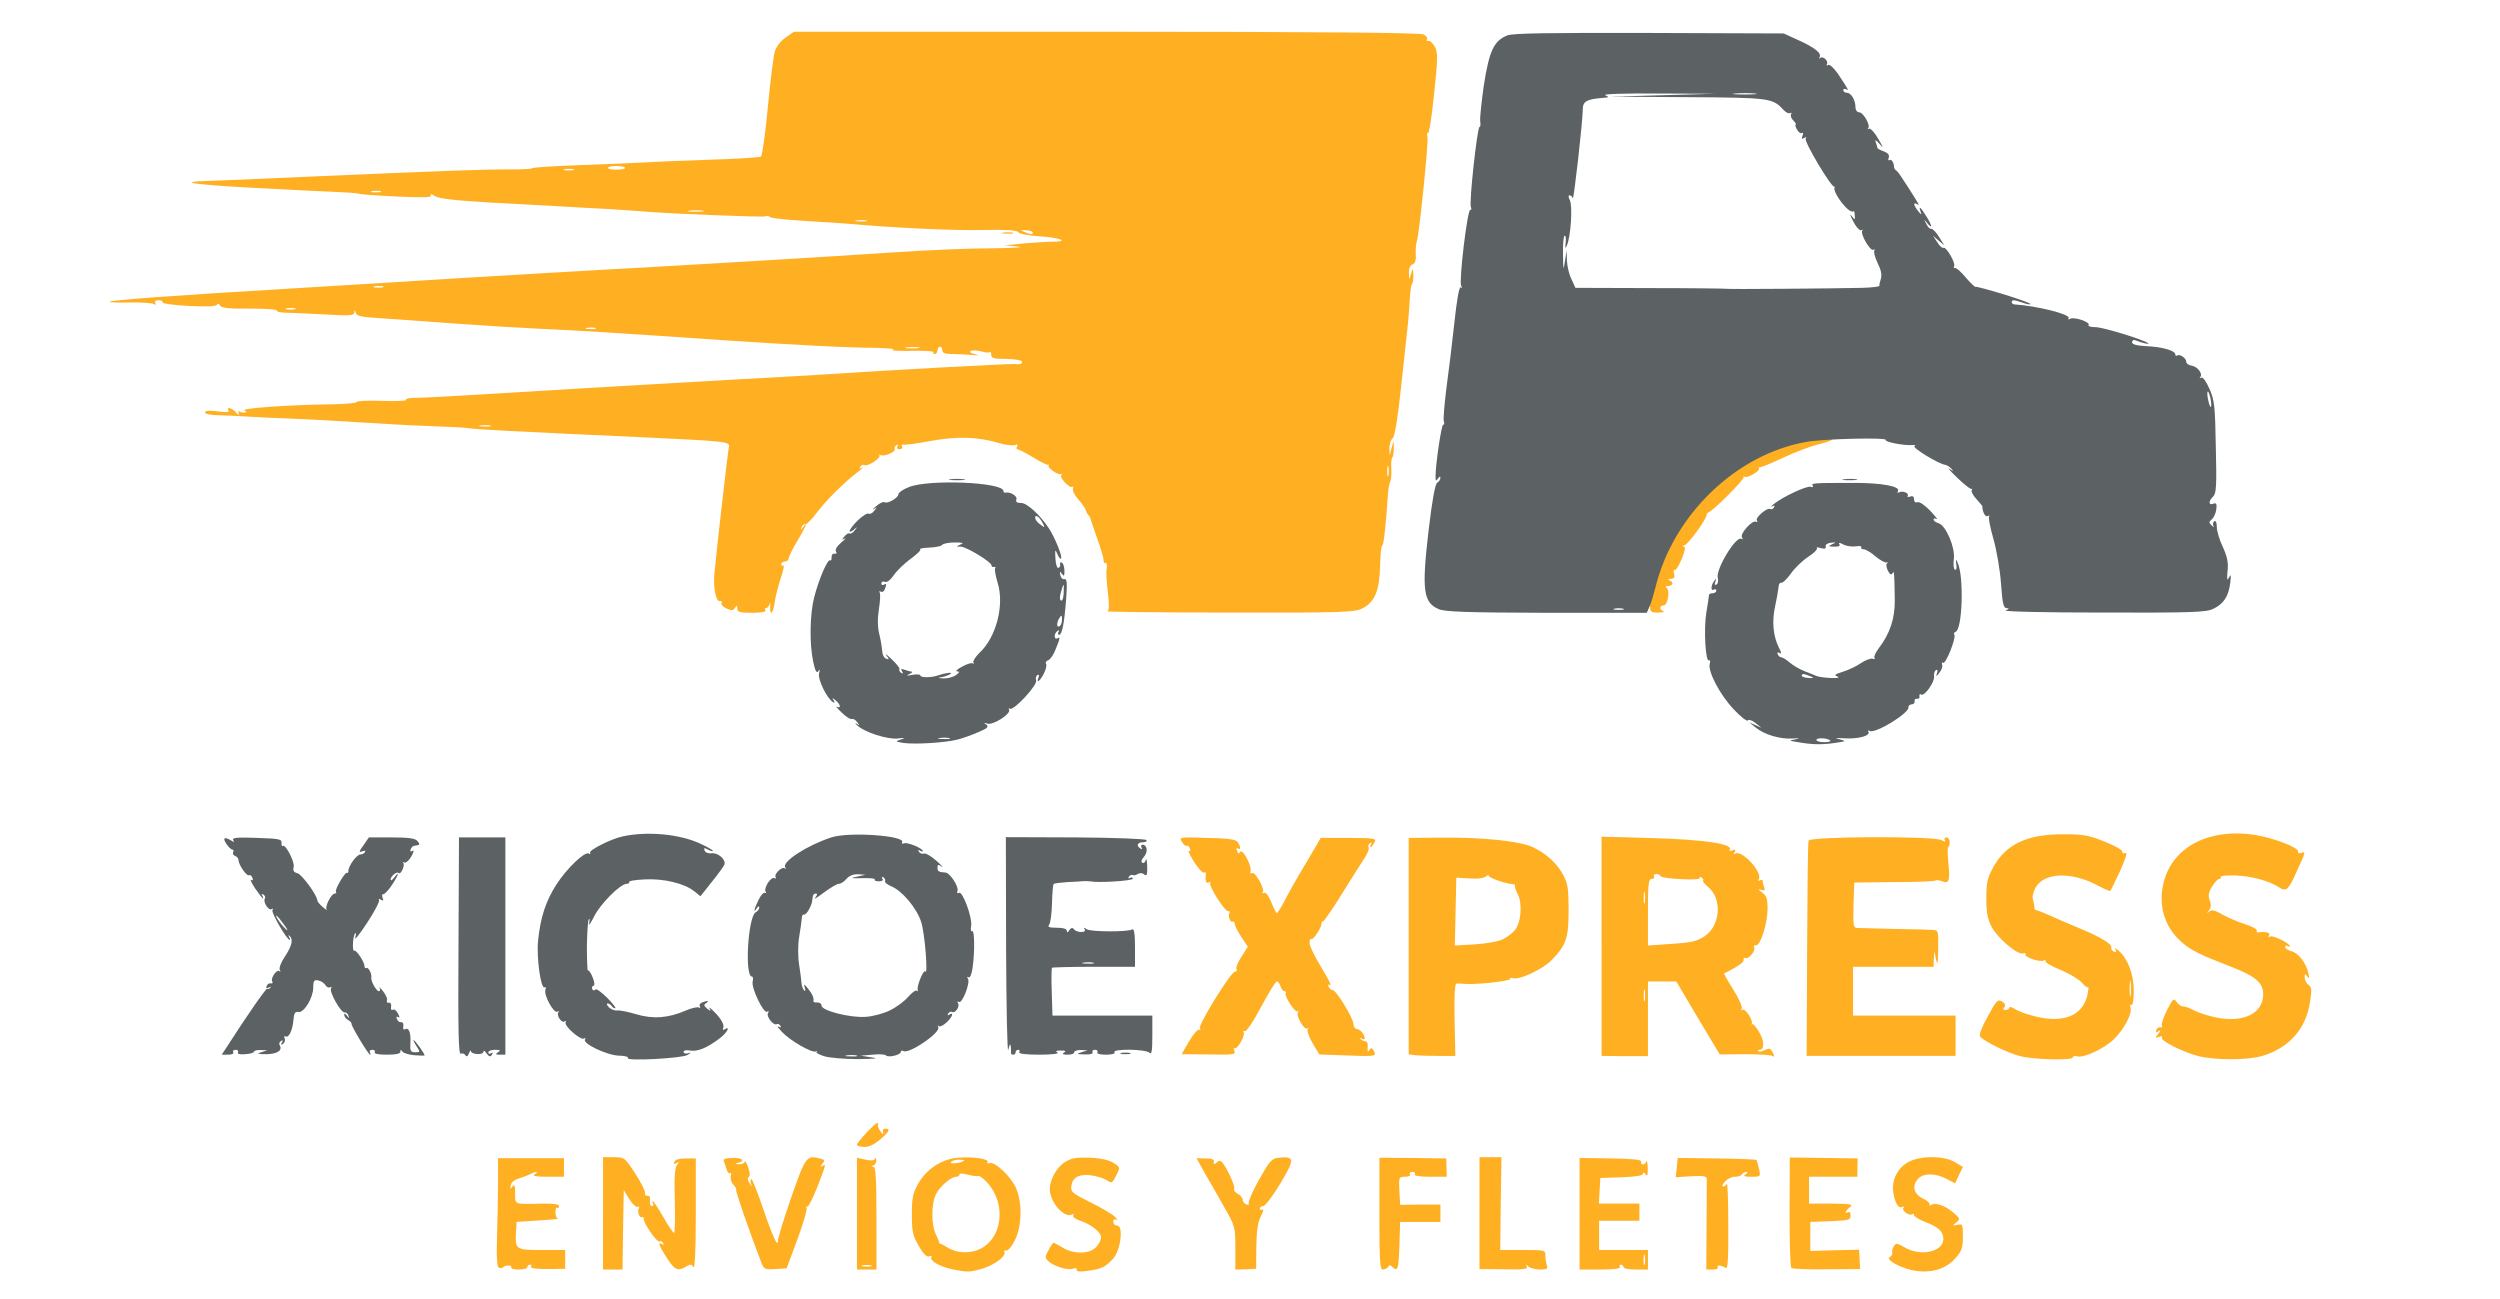 <?xml version="1.0" encoding="utf-8"?>
<!DOCTYPE svg PUBLIC "-//W3C//DTD SVG 1.0//EN" "http://www.w3.org/TR/2001/REC-SVG-20010904/DTD/svg10.dtd">
<svg version="1.0" xmlns="http://www.w3.org/2000/svg" width="1024px" height="532px" viewBox="0 0 1024 532" preserveAspectRatio="xMidYMid meet">
 <g fill="#ffaf22">
  <path d="M390.1 519.9 c-5 -1 -9.4 -3.5 -8.6 -4.9 0.3 -0.6 -0.1 -0.7 -0.9 -0.4 -1 0.4 -2.4 -1 -4.3 -4.3 -2.4 -4.2 -2.8 -5.8 -2.8 -12.8 0 -6.7 0.4 -8.7 2.5 -12.5 3.5 -6.2 9.6 -10.2 16.4 -10.8 6.4 -0.5 12.9 0.5 12.1 1.8 -0.3 0.6 0 0.7 0.8 0.4 2.1 -0.8 8.7 5.4 10.8 10.1 2.7 5.9 2.5 15.8 -0.4 21.5 -1.2 2.5 -2.8 4.4 -3.5 4.2 -0.8 -0.1 -1.1 0.1 -0.8 0.6 0.9 1.6 -4 5.3 -8.9 6.8 -5.3 1.5 -6 1.6 -12.4 0.3z m12.4 -8.9 c8.9 -5.5 9.3 -19.7 0.9 -27.6 -1.3 -1.2 -2.5 -2 -2.7 -1.7 -0.3 0.2 -2.1 0 -4.1 -0.5 -2.1 -0.6 -3.6 -0.7 -3.6 -0.1 0 0.5 -0.6 0.9 -1.4 0.9 -2 0 -6.5 3.8 -8.2 7.1 -2 3.9 -2 12.8 0 16.6 0.8 1.7 1.4 3.2 1.3 3.4 -0.1 0.2 0 0.3 0.1 0.2 0.2 -0.1 1.8 0.7 3.5 1.8 4.1 2.5 10.1 2.4 14.2 -0.1z m-7.6 -35.6 c0.2 -0.2 -0.7 -0.4 -2.2 -0.4 -1.4 0 -2.9 0.5 -3.2 1 -0.6 1 4.2 0.4 5.4 -0.6z"/>
  <path d="M441 520.1 c0 -0.7 -0.5 -0.9 -1.1 -0.6 -1.6 1 -7.1 -0.3 -9.8 -2.4 -2.2 -1.7 -2.3 -1.9 -0.7 -4.9 0.9 -1.8 1.9 -3.2 2.1 -3.2 0.2 0 1.9 0.9 3.7 2 4.6 2.8 11.1 2.7 13.8 -0.2 1.1 -1.2 2 -3 2 -3.9 0 -2.2 -4 -5.4 -8.6 -6.9 -2 -0.7 -3.1 -1.6 -2.8 -2.2 0.4 -0.6 0.2 -0.8 -0.4 -0.4 -3.1 1.9 -9.2 -4.9 -9.2 -10.3 0 -3.9 2.8 -9 6.2 -11.1 2.7 -1.7 4.6 -2 10.3 -1.8 4.6 0.2 7.9 1 9.7 2.2 2.7 1.7 2.7 1.8 1 5.1 -1.6 3.2 -1.8 3.3 -3.9 1.9 -1.3 -0.8 -4.2 -1.7 -6.5 -2 -5 -0.6 -7.6 0.9 -8 4.6 -0.3 2.2 0.6 2.9 7.9 6.5 4.5 2.2 9 4.9 10 5.9 1 1 1.2 1.6 0.6 1.2 -0.8 -0.4 -1.3 -0.1 -1.3 0.8 0 0.9 0.7 1.6 1.6 1.6 2.7 0 1.4 10.3 -1.7 13.6 -3.2 3.4 -4.5 4.1 -10.1 4.9 -3.4 0.5 -4.8 0.4 -4.8 -0.4z"/>
  <path d="M782.5 520.1 c-4.9 -1.2 -10 -4.2 -8.6 -5.1 0.7 -0.4 1.2 -1 1.2 -1.4 -0.2 -1.4 0 -2.2 0.8 -3.4 0.6 -1.1 1.5 -0.9 4.2 0.7 6.4 3.9 15.9 1.9 15.9 -3.4 0 -3.1 -2 -4.9 -7.5 -7 -2.5 -1 -4.5 -2.2 -4.5 -2.8 0 -0.6 -0.3 -0.7 -0.6 -0.4 -1.1 1 -4.5 -1.3 -3.8 -2.5 0.4 -0.6 0.3 -0.8 -0.3 -0.5 -1.6 1 -3.1 -1.4 -3.8 -5.8 -0.8 -5.3 1.9 -10.4 6.5 -12.7 4.9 -2.5 14.5 -2.4 18.7 0.2 l3.3 2 -1.6 3.3 -1.6 3.4 -3.6 -1.9 c-4.7 -2.4 -9.4 -2.3 -11.6 0.1 -2.6 2.9 -1.7 6.3 2.2 8.1 1.8 0.9 2.9 2 2.5 2.5 -0.4 0.4 -0.2 0.5 0.5 0.1 2 -1.2 5.7 0.1 9.2 3 2.9 2.5 3 2.7 1.3 4.1 -1.7 1.4 -1.7 1.4 0.5 1 2.1 -0.5 2.2 -0.2 2.2 4.9 0 4.5 -0.5 5.9 -3 8.7 -4.2 4.9 -11 6.6 -18.5 4.8z"/>
  <path d="M204.4 519.3 c-0.8 -0.3 -1.1 -4.2 -0.8 -13.1 0.2 -7 0.4 -17 0.4 -22.2 l0 -9.6 13.5 0 13.5 0 0 3.8 0 3.8 -6.7 0 c-4.8 0 -6.4 -0.3 -5.3 -1 1.9 -1.2 0.6 -1.3 -1.8 -0.1 -0.9 0.5 -3 1.3 -4.7 1.8 -1.8 0.5 -3.1 1.6 -3.3 2.8 -0.3 1.7 -0.1 1.7 0.7 0.5 0.8 -1.1 1.1 -0.5 1.1 2.8 0 4.7 -0.7 4.5 11.3 4.2 4.4 -0.1 6.7 0.3 6.7 1 0 0.6 -0.3 0.9 -0.7 0.7 -0.5 -0.3 -0.8 0.6 -0.8 1.9 0 1.3 0.5 2.5 1 2.6 0.6 0.1 -3 0.4 -7.9 0.7 l-9 0.6 -0.2 3.5 c-0.5 7.9 -0.3 8 10.5 8 l9.6 0 0 3.9 0 3.8 -7.3 0.1 c-4.2 0 -7 -0.3 -6.7 -0.9 0.4 -0.5 0.1 -0.9 -0.4 -0.9 -0.6 0 -1.1 0.5 -1.1 1 0 0.6 -1.6 1 -3.6 1 -1.9 0 -3.3 -0.4 -3 -0.9 0.6 -1 -2.6 -1 -3.4 0 -0.3 0.3 -1 0.4 -1.6 0.2z"/>
  <path d="M247 497 l0 -23 4.4 0 c4.4 0 4.5 0.1 8.8 6.7 2.4 3.7 4.2 7.3 4 8 -0.2 0.7 0.3 1.2 1 1.1 0.8 -0.2 1.2 0.5 1 2 -0.2 1.2 0.2 2.2 0.8 2.2 0.6 0 0.8 -0.4 0.5 -1 -0.3 -0.5 -0.4 -1 -0.1 -1 0.3 0 2.2 2.9 4.3 6.5 2 3.6 4 6.5 4.4 6.5 0.3 0 0.5 -5.9 0.3 -13.2 -0.3 -9.4 0 -13.5 0.9 -14.6 1 -1.3 0.9 -1.4 -0.2 -0.8 -0.9 0.6 -1.2 0.5 -0.9 -0.5 0.3 -0.9 2 -1.4 4.6 -1.4 l4.2 0 0 23 c0 15 -0.4 22.5 -1 21.5 -0.8 -1.2 -1.3 -1.3 -3 -0.2 -3.3 2 -4.7 1.4 -7.9 -3.6 -3.3 -5.1 -3.8 -6.8 -1.9 -5.6 0.7 0.4 0.8 0.3 0.4 -0.5 -0.4 -0.6 -1.1 -0.9 -1.5 -0.6 -1 0.5 -6.4 -7.3 -6.4 -9.2 0 -0.7 -0.4 -1 -0.8 -0.8 -1 0.7 -2 -2.5 -1.2 -3.7 0.3 -0.6 0.1 -0.8 -0.4 -0.5 -0.6 0.4 -2.2 -1 -3.5 -3.1 l-2.3 -3.7 -0.3 16.3 -0.2 16.2 -4 0 -4 0 0 -23z"/>
  <path d="M311.9 517.3 c-4.9 -12.7 -10.8 -29.7 -10.4 -30.1 0.2 -0.2 -0.3 -1.1 -1.1 -2 -0.9 -0.8 -1.3 -2.3 -1.1 -3.4 0.3 -1 0.2 -1.6 -0.3 -1.3 -0.4 0.3 -1 -0.3 -1.3 -1.3 -0.2 -0.9 -0.8 -2.4 -1.1 -3.2 -0.5 -1.3 0.2 -1.6 3.4 -1.7 4 -0.2 5.5 1.2 2.3 2 -1.4 0.4 -1.2 0.5 0.5 0.6 1.2 0 2.2 -0.5 2.3 -1.1 0 -0.7 0.6 0.3 1.3 2.2 0.8 2.2 0.9 3.7 0.3 4.1 -0.6 0.4 -0.5 1.4 0.3 2.5 1 1.6 1.1 1.6 0.6 0.2 -0.3 -1 -0.2 -1.8 0.2 -1.8 0.4 0 2.7 5.9 5.1 13 2.4 7.2 4.8 13 5.3 13 0.5 0 0.7 -0.3 0.5 -0.7 -0.3 -0.5 2.1 -8.2 5.2 -17.3 6 -17.3 6.5 -17.9 11.8 -16.5 2.2 0.5 2.3 0.8 1.1 2.2 -0.9 1.2 -0.9 1.5 0 0.9 1.7 -1 1.6 -0.9 -2.1 8.8 -1.9 4.7 -3.7 8.3 -4.2 7.9 -0.4 -0.5 -0.5 -0.3 -0.1 0.4 0.3 0.6 -1.4 6.5 -3.8 13 l-4.4 11.8 -4.6 0.3 c-4.2 0.3 -4.7 0.1 -5.7 -2.5z"/>
  <path d="M351 497.1 l0 -22.9 3.5 0.8 c2.3 0.5 3.6 0.4 3.9 -0.4 0.2 -0.6 0.5 -0.3 0.5 0.6 0.1 0.9 -0.5 1.9 -1.1 2.1 -1 0.4 -1 0.6 0 0.6 0.9 0.1 1.2 5 1.2 21.1 l0 21 -4 0 -4 0 0 -22.9z m5.8 21.2 c-1 -0.2 -2.6 -0.2 -3.5 0 -1 0.3 -0.2 0.5 1.7 0.5 1.9 0 2.7 -0.2 1.8 -0.5z"/>
  <path d="M506 511.2 c0 -8.7 -0.1 -8.9 -4.8 -17.2 -2.7 -4.7 -6.2 -11 -8 -14 l-3.1 -5.6 3.7 0.1 c2.7 0 3.6 0.4 3.4 1.4 -0.2 1.1 0 1.2 1.1 0.3 1.1 -1 1.7 -0.9 2.4 0 2.1 2.6 5.4 9.9 4.8 10.8 -0.3 0.5 0.4 1.4 1.5 2 1.1 0.6 2 1.7 2 2.4 0 0.8 0.7 1.6 1.4 1.9 0.9 0.4 1.3 0.1 1.1 -0.6 -0.2 -0.7 1.7 -5 4.3 -9.7 4.3 -7.6 5.1 -8.5 8 -8.8 6.6 -0.7 6.6 0.6 0.6 10.6 -3 5 -6.2 9.2 -7 9.2 -0.7 0 -1.4 0.5 -1.4 1.1 0 0.5 0.5 0.7 1.1 0.3 0.6 -0.3 0.3 0.9 -0.6 2.7 -1.3 2.3 -1.8 6 -1.9 12.4 l-0.1 9.2 -4.2 0.2 -4.3 0.1 0 -8.8z"/>
  <path d="M565 497.1 l0 -22.9 13.7 0.1 13.7 0.2 0.1 3.8 0.1 3.7 -6.8 0 c-4.4 0 -6.7 -0.4 -6.3 -1 0.3 -0.5 -0.1 -1 -1 -1 -0.9 0 -1.3 0.5 -1 1 0.4 0.6 -0.5 1 -2 1 -2.5 0 -2.6 0.1 -2.3 5.8 l0.3 5.7 8.3 -0.1 8.2 0 0 3.5 0 3.6 -8.2 0 -8.3 0 -0.3 9.8 c-0.3 9.5 -0.7 10.8 -2.9 8.6 -0.8 -0.8 -1.3 -0.8 -1.7 0 -0.4 0.6 -1.4 1.1 -2.2 1.1 -1.2 0 -1.4 -3.6 -1.4 -22.9z"/>
  <path d="M606 496.9 l0 -22.9 4.5 0 4.5 0 -0.3 19 -0.2 19 9.3 0 c9.1 0 9.2 0 9.2 2.4 0 1.3 0.3 3.1 0.6 4 0.5 1.3 -0.1 1.6 -2.8 1.6 -1.9 0 -4 -0.6 -4.7 -1.2 -1.1 -1.1 -1.2 -1 -0.7 0 0.6 1 -1.3 1.3 -9.3 1.1 l-10.1 -0.1 0 -22.9z"/>
  <path d="M647 497.1 l0 -22.8 12.8 0.2 c9 0.1 12.6 0.5 12.4 1.3 -0.3 1.6 1.5 1.5 2.1 0 0.3 -0.7 0.6 0.5 0.6 2.7 0.1 2.9 -0.2 3.6 -0.9 2.5 -0.6 -0.9 -1 -1 -1 -0.3 0 0.8 -2.7 1.3 -8.7 1.5 l-8.8 0.3 -0.3 5.3 -0.3 5.2 8.3 0 8.3 0 0 3.5 0 3.5 -8.2 0 -8.3 0 0 6 0 6 10 0 10 0 0 4 0 4 -5 0 c-2.7 0 -5 -0.4 -5 -1 0 -0.5 -0.5 -1 -1.1 -1 -0.5 0 -0.7 0.5 -0.4 1 0.4 0.6 -2.5 1 -7.9 1 l-8.6 0 0 -22.9z m26.7 17.2 c-0.3 -1 -0.5 -0.2 -0.5 1.7 0 1.9 0.2 2.7 0.5 1.8 0.2 -1 0.2 -2.6 0 -3.5z"/>
  <path d="M699 502.3 c0.1 -9.8 0.1 -18.5 0.1 -19.3 -0.1 -1.3 -1.2 -1.5 -6.4 -1.2 l-6.3 0.4 0.4 -4 0.4 -3.9 15.9 0.2 c8.8 0.1 16.1 0.4 16.3 0.6 0.2 0.2 0.7 1.9 1.1 3.7 0.7 3.2 0.6 3.2 -3.2 3.2 -2.8 0 -3.4 -0.3 -2.3 -1 0.9 -0.6 1 -1 0.3 -1 -0.6 0 -1.5 0.5 -1.8 1 -0.3 0.6 -1.6 1 -2.9 1 -1.3 0 -3.1 0.9 -4.1 2 -1 1.1 -1.3 2 -0.7 2 0.6 0 1.3 -0.6 1.5 -1.2 0.3 -0.7 0.6 6.9 0.6 17 0.1 14.4 -0.2 18.2 -1.1 17.5 -1.9 -1.1 -3.9 -1.3 -3.2 -0.2 0.3 0.5 -0.7 0.9 -2.1 0.9 l-2.6 0 0.1 -17.7z"/>
  <path d="M733.7 519.3 c-0.4 -0.4 -0.7 -10.7 -0.7 -22.9 l0.1 -22.3 13.9 0.2 13.9 0.2 -0.1 3.7 0 3.8 -9.9 0 -9.9 0 0 5.5 0 5.5 9.3 0 c7.9 0.1 8.9 0.3 7.5 1.4 -1.9 1.4 -2.5 3.2 -0.8 2.1 0.6 -0.3 1 0.3 1 1.4 0 1.8 -0.7 2 -8.2 2.3 l-8.3 0.3 0 5.9 0 6 10 -0.3 10 -0.2 0.2 3.9 0.2 4 -13.7 0.1 c-7.6 0.1 -14.1 -0.1 -14.5 -0.6z"/>
  <path d="M351 468.9 c0 -1 7.4 -8.9 8.3 -8.9 0.5 0 0.6 0.3 0.3 0.8 -0.2 0.4 0.3 1.6 1.1 2.7 1 1.3 1.4 1.4 1 0.4 -0.3 -0.9 0.1 -1.6 0.9 -1.6 2.3 0 1.6 1.4 -2.3 4.6 -2.5 2.1 -4.7 3 -6.5 2.9 -1.6 -0.1 -2.8 -0.5 -2.8 -0.9z"/>
  <path d="M827.5 432.6 c-5 -1.2 -14.7 -6 -16.4 -8 -0.6 -0.7 0.6 -3.8 3.1 -8.3 3.5 -6.5 4.1 -7.1 5.8 -6.1 1.3 0.8 1.6 1.6 1 2.3 -0.7 0.8 -0.5 1.2 0.5 1.2 0.8 0 1.5 -0.5 1.5 -1 0 -0.5 1.1 -0.2 2.5 0.7 1.3 0.9 5.4 2.3 8.9 3.1 11.2 2.6 18.7 -0.7 20.6 -8.9 0.4 -2.1 0.6 -3.5 0.3 -3.2 -0.3 0.2 -1.5 -0.6 -2.7 -2 -1.1 -1.3 -5.1 -3.7 -8.8 -5.2 -3.8 -1.6 -6.5 -3.2 -6 -3.7 0.4 -0.4 0.1 -0.5 -0.6 -0.1 -1.5 0.9 -8.3 -1.4 -7.6 -2.6 0.3 -0.4 -0.1 -0.5 -0.9 -0.3 -2.1 0.9 -10.5 -6.2 -12.9 -10.8 -1.7 -3.2 -2.2 -6 -2.2 -11.7 0 -6.5 0.4 -8.3 2.9 -12.9 5.1 -9.3 13.8 -13.4 28.5 -13.4 8.2 0 10.5 0.4 17 3 4.1 1.6 7.4 3.5 7.3 4.1 -0.2 0.6 0.4 0.9 1.2 0.6 1 -0.4 0.3 2 -2.1 7.3 -2 4.3 -3.8 8 -4 8.2 -0.2 0.2 -2.5 -0.8 -5.2 -2.2 -10.5 -5.7 -21.6 -5.4 -25.3 0.6 -1.1 1.9 -1.6 4 -1.2 5.2 0.3 1.1 0.6 2.5 0.6 3.2 0 0.7 0.3 1.1 0.6 1.1 0.3 -0.1 2.6 0.8 5.1 1.9 2.5 1.2 7.9 3.5 12 5.2 9.2 3.8 14.1 6.7 13.8 8.2 -0.2 0.6 0.3 1.4 1.1 1.7 0.9 0.3 1.1 0 0.6 -0.9 -0.5 -0.8 0.1 -0.6 1.3 0.5 3.8 3.3 6.2 9.7 6.2 16.5 0 3.5 -0.4 6 -0.9 5.7 -0.5 -0.4 -0.7 0.2 -0.4 1.3 0.6 2.5 -2.8 8.9 -6.9 12.8 -3.9 3.8 -12.2 7.7 -14.9 7 -1 -0.3 -1.9 -0.1 -1.9 0.4 0 1.3 -15.6 1 -21.5 -0.5z m45.2 -30.3 c-0.2 -1.6 -0.4 -0.3 -0.4 2.7 0 3 0.2 4.3 0.4 2.8 0.2 -1.6 0.2 -4 0 -5.5z"/>
  <path d="M900.5 432.6 c-6.3 -1.6 -15.8 -6.4 -15 -7.6 0.4 -0.6 -0.2 -0.7 -1.2 -0.3 -1.6 0.6 -1.7 0.5 -0.3 -1.2 1.1 -1.4 1.2 -1.7 0.1 -1.1 -0.9 0.6 -1.2 0.5 -0.9 -0.5 0.3 -0.8 1.1 -1.3 1.7 -1.1 0.7 0.1 1 -0.2 0.6 -0.7 -0.3 -0.6 0.6 -3.4 2.1 -6.3 2.5 -4.9 2.7 -5.1 4.1 -3.2 0.8 1 1.9 1.8 2.4 1.6 0.5 -0.1 2.6 0.6 4.7 1.7 2.1 1.1 6.4 2.4 9.6 3 10.9 2 18.6 -2 18.6 -9.6 0 -4.8 -3.1 -7.4 -13.1 -11.3 -12.8 -4.9 -16.6 -6.8 -20.4 -10.2 -7.2 -6.3 -9.8 -15.7 -7 -25.3 4 -14 18.9 -21.4 37.2 -18.5 7.6 1.2 17.9 5.2 17.6 6.8 -0.2 0.6 0.4 0.9 1.2 0.6 2 -0.8 2 -0.6 -1.6 7.2 -3.5 7.9 -4.4 8.8 -7.3 6.9 -4.1 -2.7 -11.2 -4.6 -17.8 -4.9 -3.7 -0.1 -6.5 0.1 -6.2 0.6 0.3 0.4 0 0.8 -0.6 0.8 -0.5 0 -1.9 1.4 -2.9 3.1 -1.5 2.4 -1.7 3.8 -1 5.7 0.7 1.7 0.6 2.9 -0.3 4.1 -1 1.3 -1 1.4 0.1 0.5 1 -0.9 2.3 -0.6 5.4 1.2 2.3 1.3 6.6 3.1 9.4 4 2.9 0.9 5 2.1 4.7 2.6 -0.3 0.5 0 0.9 0.7 0.7 3.2 -0.4 5 0.1 4.3 1.3 -0.4 0.7 -0.3 0.8 0.5 0.4 1 -0.7 8.1 2.9 8.1 4 0 0.3 -0.4 0.2 -1 -0.1 -0.5 -0.3 -1 -0.2 -1 0.4 0 0.6 1.1 1.3 2.5 1.7 2.9 0.7 6.1 4.8 7 9 0.5 2.2 0.4 2.5 -0.4 1.4 -0.9 -1.3 -1.1 -1.2 -1.1 0.4 0 1 0.7 2.4 1.6 3 1.3 1 1.4 2.1 0.5 7.5 -1.7 10.7 -8.7 18.4 -19.4 21.6 -6 1.8 -19.2 1.8 -26.2 0.1z"/>
  <path d="M548.5 432.2 l-8.1 -0.3 -2.7 -4.5 c-1.5 -2.5 -2.4 -5.1 -2.1 -5.7 0.4 -0.7 0.4 -0.9 -0.1 -0.5 -1.1 1.1 -4.7 -5 -3.9 -6.5 0.4 -0.7 0.3 -0.9 -0.1 -0.5 -0.9 0.9 -5.6 -6.3 -4.9 -7.4 0.3 -0.5 0.1 -0.8 -0.5 -0.8 -0.5 0 -1.3 -0.9 -1.6 -2 -0.3 -1.1 -1 -2 -1.5 -2 -0.5 0 -3.4 4.7 -6.5 10.5 -3.4 6.4 -6.1 10.3 -6.7 9.9 -0.6 -0.4 -0.8 -0.2 -0.4 0.4 0.8 1.3 -2.8 7.5 -3.8 6.5 -0.4 -0.4 -0.4 0.1 0 1 0.6 1.7 -0.2 1.8 -10.5 1.6 l-11.1 -0.1 3 -5.2 c1.6 -2.8 3.5 -5 4.1 -4.8 0.6 0.1 0.8 -0.2 0.4 -0.7 -0.8 -1.3 12.7 -23.1 14.3 -23.1 0.7 0 1 -0.5 0.7 -1.1 -0.4 -0.5 0.5 -2.8 2 -5 l2.6 -4.1 -2.7 -4.1 c-1.5 -2.3 -2.7 -4.7 -2.7 -5.4 0 -0.7 -0.4 -1 -0.8 -0.8 -0.9 0.6 -2.1 -2.4 -1.3 -3.6 0.3 -0.5 0.1 -0.8 -0.5 -0.7 -1.3 0.4 -8.1 -10.3 -7.4 -11.6 0.3 -0.5 0.1 -0.6 -0.5 -0.2 -1.2 0.7 -1.6 -0.5 -1.3 -3.3 0.2 -0.7 -0.2 -1 -0.7 -0.7 -0.6 0.3 -2.4 -1.7 -4.2 -4.5 -1.7 -2.8 -2.6 -4.8 -2.1 -4.4 0.7 0.3 0.8 0 0.5 -0.9 -0.3 -0.9 -0.9 -1.4 -1.3 -1.2 -0.4 0.3 -1.3 -0.4 -2 -1.6 -1.2 -1.9 -1.1 -2 10.4 -1.6 8.9 0.2 11.8 0.6 12.5 1.8 1.3 2 1.3 3.3 0 2.5 -0.6 -0.3 -0.7 0.1 -0.3 1 0.4 1.2 0.8 1.4 1.3 0.4 1 -1.5 4.9 6 4.2 8 -0.3 0.8 0 1.1 0.6 0.7 1.3 -0.8 5.5 6.8 4.4 7.9 -0.4 0.5 -0.2 0.5 0.5 0.2 0.7 -0.4 1.8 1 3 3.8 1 2.5 2 4.5 2.3 4.5 0.3 0 1.6 -2.1 3 -4.7 1.3 -2.7 5.2 -9.6 8.7 -15.4 l6.3 -10.7 11.5 0 c10.9 0.1 11.4 0.2 10.4 1.9 -0.5 1.1 -1.2 1.9 -1.5 1.9 -0.3 0 -0.2 -0.5 0.2 -1.2 0.4 -0.7 0.3 -0.8 -0.5 -0.4 -0.6 0.4 -0.9 1.2 -0.5 1.7 0.3 0.6 -0.5 2.7 -1.9 4.7 -1.3 2 -5.6 8.7 -9.4 14.9 -3.9 6.2 -7.2 11 -7.5 10.8 -0.3 -0.3 -0.5 0.1 -0.5 0.8 0 1.7 -3.4 6.8 -4.2 6.3 -0.4 -0.3 -0.7 0.5 -0.7 1.7 0 1.2 2.2 5.7 4.9 10.1 2.6 4.3 4.3 7.5 3.6 7.1 -0.7 -0.5 -1 -0.3 -0.7 0.6 0.3 0.8 1 1.4 1.6 1.4 1.5 0 8.4 11.3 8.6 14 0 1.1 0.7 2 1.4 2 1.3 0 3.2 2.3 3.2 3.8 0 0.5 -0.6 0.5 -1.2 0.1 -0.8 -0.4 -1 -0.3 -0.5 0.2 0.5 0.5 1.4 0.9 2 0.9 0.7 0 1.1 1.2 0.9 2.5 -0.1 1.8 0 2.1 0.7 1.1 0.7 -1.1 1.1 -1 1.9 0.5 1.1 2.1 0.9 2.2 -14.3 1.6z"/>
  <path d="M579.8 432.2 l-2.8 -0.3 0 -44.4 0 -44.3 13.3 -0.1 c16.7 -0.2 31.7 1.4 37.1 3.7 5.7 2.6 10.3 6.7 12.9 11.6 1.9 3.5 2.2 5.7 2.2 14.6 0 11.4 -1 14.2 -7.2 20.5 -3.5 3.5 -12.8 7.9 -15.4 7.2 -1 -0.3 -1.7 -0.1 -1.4 0.3 0.5 0.8 -14 2.4 -18.5 2 -1.4 -0.1 -2.9 -0.2 -3.5 -0.1 -0.6 0.1 -0.9 5.5 -0.7 14.8 l0.3 14.8 -6.8 0 c-3.7 0 -8 -0.1 -9.5 -0.3z m35.8 -47.5 c1.6 -0.8 3.8 -2.4 4.8 -3.6 2.6 -2.9 3.3 -10.9 1.3 -14.8 -0.9 -1.7 -1.4 -3.3 -1.2 -3.5 0.3 -0.3 -0.1 -0.5 -0.7 -0.6 -3.9 -0.4 -10.7 -2.9 -10.1 -3.7 0.4 -0.5 0 -0.3 -0.9 0.4 -1.1 0.8 -3.7 1.2 -7 0.9 l-5.3 -0.3 -0.3 13.9 -0.3 13.9 8.4 -0.5 c4.6 -0.3 9.6 -1.2 11.3 -2.1z"/>
  <path d="M656 387.6 l0 -44.9 21.3 0.6 c21 0.6 32.7 2.4 31.2 4.7 -0.4 0.6 0.1 0.7 1.1 0.3 1.3 -0.5 1.5 -0.3 0.9 0.7 -0.5 0.9 -0.4 1.1 0.3 0.6 2.7 -1.6 11.3 7.8 9.6 10.5 -0.4 0.8 -0.3 0.9 0.4 0.5 0.7 -0.4 1.2 -0.3 1.2 0.3 0 0.5 0.3 1.7 0.6 2.5 0.5 1.2 0.2 1.5 -1.2 1.1 -1.5 -0.5 -1.4 -0.3 0.4 1.1 1.8 1.3 2.2 2.6 2.2 6.8 -0.1 6.2 -3 15.2 -4.8 14.8 -0.8 -0.1 -1 0.2 -0.7 0.8 0.8 1.4 -2.4 5.2 -3.7 4.4 -0.4 -0.3 -0.7 0 -0.6 0.7 0.2 1 -2.3 2.8 -8 5.6 -0.2 0 1.5 3.1 3.8 6.7 2.3 3.7 3.8 7.1 3.4 7.7 -0.4 0.8 -0.3 0.9 0.4 0.5 1.1 -0.7 4.5 4.6 3.7 5.8 -0.3 0.3 -0.2 0.4 0.2 0.1 0.3 -0.3 1.6 1.1 2.8 3.2 2.2 3.5 2.3 7.3 0.2 7.3 -0.6 0 -0.8 0.3 -0.5 0.6 0.4 0.3 1.5 0.1 2.7 -0.5 1.7 -0.9 2.2 -0.8 3.2 1 0.8 1.6 0.8 2 -0.1 1.4 -0.7 -0.4 -5.8 -0.7 -11.4 -0.7 l-10.2 0.1 -8.9 -14.9 -8.9 -15 -5.8 0 -5.8 0 0 15.3 0 15.3 -9.5 0 -9.5 -0.1 0 -44.9z m17.7 18.2 c-0.2 -1.3 -0.4 -0.5 -0.4 1.7 -0.1 2.2 0.1 3.2 0.4 2.3 0.2 -1 0.2 -2.8 0 -4z m24.5 -22.3 c6.6 -4.4 7.3 -15.6 1.3 -20.3 -1.3 -1.1 -2.2 -2.2 -1.9 -2.5 0.3 -0.3 0 -0.8 -0.7 -1.3 -0.7 -0.4 -1 -0.3 -0.6 0.2 0.3 0.5 -2.9 0.8 -7.6 0.5 -4.5 -0.2 -8.3 -0.7 -8.5 -1.2 -0.2 -0.5 -1 -0.9 -1.8 -0.9 -0.9 0 -1.2 0.5 -0.9 1 0.3 0.6 -0.1 1 -0.9 1 -1.4 0 -1.6 2 -1.6 13.6 l0 13.7 9.8 -0.7 c7.9 -0.5 10.4 -1.1 13.4 -3.1z m-24.5 -17.7 c-0.2 -1.3 -0.4 -0.5 -0.4 1.7 -0.1 2.2 0.1 3.2 0.4 2.3 0.2 -1 0.2 -2.8 0 -4z"/>
  <path d="M740.2 389 c0.1 -23.9 0.3 -44.1 0.6 -44.7 0.6 -1.7 51.3 -1.9 54.4 -0.2 1.5 0.8 1.9 0.8 1.4 0 -0.4 -0.6 -0.1 -1.1 0.6 -1.1 0.8 0 1.4 0.9 1.4 2 0 1.1 -0.3 2 -0.6 2 -0.3 0 -0.3 2.6 0 5.8 0.8 8.1 0.4 9.3 -2.5 8.2 -1.2 -0.5 -2.5 -0.6 -2.8 -0.3 -0.3 0.3 -7.9 0.6 -16.9 0.6 l-16.3 0.2 -0.3 9.3 c-0.2 8.2 -0.1 9.2 1.5 9.3 1 0 7.9 0.2 15.3 0.4 7.4 0.1 14.5 0.3 15.8 0.4 2.1 0.1 2.2 0.5 2.1 7.9 -0.1 6 -0.3 6.9 -0.9 4.2 l-0.7 -3.5 -0.2 3.3 -0.1 3.2 -16.5 0 -16.5 0 0 10 0 10 21 0 21 0 0 8.3 0 8.2 -30.5 0 -30.5 0 0.2 -43.5z"/>
  <path d="M302 249.3 c0 -1.5 -0.2 -1.5 -0.9 -0.4 -0.8 1.2 -1.4 1.3 -3.6 0.3 -1.4 -0.7 -2.3 -1.7 -2 -2.2 0.4 -0.6 0.1 -0.9 -0.6 -0.8 -1.6 0.4 -2.8 -5.4 -2.3 -11.1 1.1 -11.6 5.5 -49.8 5.9 -51.8 0.6 -2.5 0.3 -2.5 -37.5 -4.3 -51 -2.3 -67.6 -3.2 -68.8 -3.6 -0.7 -0.2 -8.1 -0.6 -16.5 -0.9 -8.4 -0.3 -21 -1 -28.2 -1.5 -7.1 -0.5 -20.4 -1.2 -29.5 -1.6 -9.1 -0.3 -17.6 -0.8 -19 -0.9 -1.4 -0.1 -5.3 -0.3 -8.7 -0.4 -3.8 0 -6.3 -0.5 -6.3 -1.2 0 -0.7 1.7 -0.9 5.1 -0.4 3.8 0.5 5 0.4 4.5 -0.4 -1.1 -1.7 1.7 -0.9 3.1 0.9 1.2 1.3 1.3 1.3 1 0 -0.2 -0.8 -0.2 -1.2 0 -0.7 0.3 0.4 1.2 0.7 2.1 0.7 1.4 0 1.4 -0.2 0.3 -0.9 -1.4 -0.9 18.8 -2.3 36.1 -2.5 5.4 -0.1 9.8 -0.5 9.8 -0.9 0 -0.5 4.7 -0.7 10.4 -0.5 5.7 0.2 10.2 0 9.9 -0.4 -0.2 -0.5 1.1 -0.8 2.9 -0.8 3.6 0 19.8 -0.9 78.8 -4.5 13.5 -0.8 36.9 -2.1 52 -3 15.1 -0.8 31.1 -1.7 35.5 -2 29.8 -2 78.7 -4.6 80.3 -4.4 2 0.3 3.3 -0.2 2.7 -1.1 -0.3 -0.5 -3.3 -1 -6.6 -1 -4.8 0 -5.9 -0.3 -5.9 -1.7 0 -0.9 -0.3 -1.4 -0.6 -1.1 -0.3 0.4 -1.9 0.2 -3.6 -0.3 -1.7 -0.4 -3.6 -0.5 -4.2 -0.1 -0.6 0.4 0.2 1 1.9 1.3 2 0.5 1.6 0.5 -1.4 0.3 -2.4 -0.2 -6.1 -0.4 -8.2 -0.4 -2.8 0 -3.9 -0.4 -3.9 -1.5 0 -0.8 -0.4 -1.5 -1 -1.5 -0.5 0 -1 0.7 -1 1.5 0 0.8 -0.5 1.5 -1.1 1.5 -0.5 0 -0.8 -0.3 -0.6 -0.7 0.3 -0.5 -3.8 -0.7 -9.1 -0.6 -5.4 0.1 -8.7 -0.1 -7.4 -0.5 1.3 -0.4 -4.3 -0.8 -12.5 -0.8 -8.1 -0.1 -32.1 -1.4 -53.3 -2.8 -48.1 -3.3 -64.2 -4.3 -80 -5 -6.9 -0.3 -21.5 -1.2 -32.5 -2 -11 -0.8 -24.8 -1.8 -30.7 -2.2 -8.7 -0.5 -10.8 -0.9 -11.1 -2.3 -0.4 -1.3 -0.5 -1.3 -0.6 -0.1 -0.1 1.3 -1.8 1.4 -11.8 0.8 -6.5 -0.3 -13.7 -0.7 -16.1 -0.7 -2.4 -0.1 -4.1 -0.5 -3.8 -0.9 0.3 -0.5 -4.7 -0.8 -11 -0.8 -8.7 0.1 -11.7 -0.2 -12.3 -1.3 -0.5 -0.8 -1 -0.9 -1.2 -0.3 -0.3 0.7 -4.1 0.9 -11.6 0.5 -6.2 -0.3 -11 -1 -10.7 -1.4 0.3 -0.5 -0.4 -0.9 -1.6 -0.9 -1.3 0 -1.9 0.4 -1.4 1.2 0.5 0.7 0.3 0.8 -0.6 0.3 -0.7 -0.4 -5.1 -0.7 -9.9 -0.6 -4.7 0.1 -8.3 0 -8.1 -0.3 0.8 -0.7 23.4 -2.4 77 -5.6 9.6 -0.6 24.5 -1.5 33 -2 40.9 -2.6 92.8 -5.6 110 -6.5 17.9 -1 75.3 -4.4 100.5 -6.1 13.2 -0.9 31.4 -1.7 40.5 -1.7 9.1 -0.1 14 -0.4 11 -0.7 l-5.5 -0.5 7.9 -0.8 c4.3 -0.4 9.7 -0.7 11.8 -0.7 7.1 0 3 -1.7 -5.3 -2.2 -4.6 -0.3 -8.4 -1 -8.8 -1.7 -0.5 -0.8 -4.8 -1.1 -14.7 -0.9 -11.7 0.3 -36.7 -0.9 -56.9 -2.7 -2.7 -0.2 -10.4 -0.7 -17 -1.1 -6.6 -0.4 -12.5 -1 -13.1 -1.5 -0.6 -0.5 -1.3 -0.6 -1.7 -0.3 -0.5 0.5 -41.1 -1.1 -51.5 -2.1 -2 -0.2 -8.9 -0.6 -15.2 -1 -6.3 -0.3 -14.4 -0.8 -18 -1 -3.6 -0.2 -15.9 -0.9 -27.5 -1.5 -15.3 -0.9 -21.6 -1.6 -23.4 -2.7 -1.4 -0.9 -2 -1 -1.6 -0.3 0.6 0.9 -2.7 1 -14.1 0.5 -8.2 -0.4 -15.2 -0.9 -15.6 -1.2 -0.4 -0.2 -4.7 -0.5 -9.5 -0.7 -4.8 -0.2 -20.1 -0.9 -34 -1.7 -24.2 -1.3 -31.4 -2.4 -18.1 -2.8 3.5 -0.1 21.6 -0.8 40.3 -1.7 56.8 -2.5 74.6 -3.1 83.7 -3 4.9 0 8.8 -0.2 8.8 -0.5 0 -0.3 9.1 -0.9 20.3 -1.3 11.1 -0.4 23.1 -0.9 26.7 -1.1 3.6 -0.3 15.3 -0.7 26.1 -1.1 10.8 -0.3 20.1 -0.9 20.6 -1.3 0.5 -0.3 1.8 -9.4 2.8 -20.1 1 -10.7 2.3 -21.1 2.9 -23 0.6 -2 2.5 -4.4 4.5 -5.7 l3.3 -2.3 128 0 c86.4 0 128.6 0.4 129.9 1.1 1.1 0.5 1.7 1.4 1.4 2 -0.4 0.5 -0.1 0.8 0.6 0.7 0.7 -0.2 1.9 1 2.7 2.5 1.2 2.4 1.1 5.1 -0.4 19.2 -0.9 9 -2 16.2 -2.5 16 -0.4 -0.3 -0.5 0.4 -0.2 1.5 0.5 2 -3.4 40.3 -4.4 43 -0.3 0.8 -0.5 3.1 -0.4 5.1 0.2 2.5 -0.3 3.8 -1.3 4.2 -1 0.4 -1.6 1.7 -1.5 3.4 l0.1 2.8 0.8 -2.5 c0.8 -2.4 0.8 -2.4 0.9 0.6 0.1 1.7 -0.2 3.3 -0.5 3.7 -0.4 0.3 -0.7 2.8 -0.9 5.4 -0.1 2.6 -0.5 7.5 -0.8 10.8 -0.4 3.3 -1.6 15 -2.8 26 -1.5 13.7 -2.6 20.3 -3.5 21.1 -0.8 0.6 -1.3 2.4 -1.3 4 l0.1 2.9 0.8 -3 0.8 -3 0.1 3.1 c0 1.7 -0.2 3.4 -0.6 3.8 -0.4 0.4 -0.6 2.5 -0.4 4.6 0.1 2.2 -0.1 4.4 -0.4 5.1 -0.4 0.6 -0.8 2.9 -1 5.2 -0.8 12.7 -1.8 21.6 -2.4 21.3 -0.3 -0.2 -0.7 3.4 -0.8 8 -0.2 10.2 -2.2 15.1 -7.3 17.6 -3.2 1.6 -7.9 1.8 -54.5 1.7 -28 0 -50.5 -0.3 -49.9 -0.5 0.7 -0.3 0.8 -2.7 0.2 -7.7 -0.5 -3.9 -0.8 -8.4 -0.5 -9.9 0.2 -1.5 0 -2.5 -0.5 -2.2 -0.4 0.3 -0.8 -0.3 -0.8 -1.3 0 -1 -1.2 -4.9 -2.6 -8.8 -1.3 -3.8 -2.6 -7.4 -2.7 -8 -0.1 -0.5 -0.5 -1.2 -0.9 -1.5 -0.3 -0.3 -0.8 -1.1 -1 -1.9 -0.2 -0.7 -1.5 -2.8 -3.1 -4.5 -1.5 -1.7 -2.5 -3.7 -2.2 -4.4 0.3 -0.7 0.1 -1.1 -0.4 -0.8 -1.1 0.7 -5.3 -3.9 -4.4 -4.8 0.5 -0.4 0.3 -0.6 -0.2 -0.4 -1.3 0.4 -5.6 -2.7 -5 -3.5 0.3 -0.4 0.2 -0.5 -0.1 -0.3 -0.3 0.2 -3.1 -1.1 -6.1 -3 -3.1 -1.9 -6.1 -3.4 -6.6 -3.4 -0.4 0 -0.5 -0.5 -0.1 -1.2 0.5 -0.8 0.2 -0.9 -0.9 -0.5 -0.9 0.3 -3.8 0 -6.4 -0.8 -8.6 -2.6 -17.3 -2.9 -28 -0.9 -5.4 1 -10.4 1.7 -11.2 1.5 -0.7 -0.1 -1 0.2 -0.6 0.8 0.3 0.6 -0.1 1.1 -1 1.1 -1 0 -1.3 -0.5 -0.9 -1.2 0.4 -0.7 0.3 -0.8 -0.5 -0.4 -0.6 0.4 -0.9 1.1 -0.6 1.5 0.6 1.1 -4.4 3.3 -5.8 2.5 -0.7 -0.4 -0.9 -0.4 -0.5 0.1 0.9 1 -4.9 4.8 -6.2 4 -0.5 -0.3 -1.2 0 -1.6 0.6 -0.5 0.8 -0.2 1 0.7 0.5 0.8 -0.4 0.1 0.3 -1.6 1.6 -5.7 4.3 -13.6 12.2 -17.1 17 -2 2.6 -4 4.7 -4.6 4.5 -0.6 -0.1 -1.3 0.5 -1.5 1.3 -0.4 1.3 -0.3 1.3 0.6 0 2.4 -3.4 0.9 0.3 -2.4 5.7 -1.9 3.2 -3.5 6.4 -3.5 7.1 0 0.6 -0.7 1.2 -1.5 1.2 -0.8 0 -1.5 0.5 -1.5 1.1 0 0.5 0.4 0.8 0.9 0.5 0.4 -0.3 0 2 -1.1 5.2 -1 3.1 -2.2 7.6 -2.5 10 -0.6 4.6 -2.1 5.8 -1.8 1.5 0.1 -1.6 0 -2 -0.2 -1 -0.2 0.9 -0.9 1.7 -1.4 1.7 -0.6 0 -0.7 0.5 -0.4 1 0.4 0.6 -1.7 1 -5.4 1 -5.1 0 -6.1 -0.3 -6.1 -1.7z m266.7 -58 c-0.3 -1 -0.5 -0.2 -0.5 1.7 0 1.9 0.2 2.7 0.5 1.8 0.2 -1 0.2 -2.6 0 -3.5z m-367.9 -17 c-1 -0.2 -2.8 -0.2 -4 0 -1.3 0.2 -0.5 0.4 1.7 0.4 2.2 0.1 3.2 -0.1 2.3 -0.4z m175.5 -32 c-1.3 -0.2 -3.5 -0.2 -5 0 -1.6 0.2 -0.5 0.4 2.2 0.4 2.8 0 4 -0.2 2.8 -0.4z m-132.5 -8 c-1 -0.2 -2.6 -0.2 -3.5 0 -1 0.3 -0.2 0.5 1.7 0.5 1.9 0 2.7 -0.2 1.8 -0.5z m-123 -8 c-1 -0.2 -2.6 -0.2 -3.5 0 -1 0.3 -0.2 0.5 1.7 0.5 1.9 0 2.7 -0.2 1.8 -0.5z m36 -9 c-1 -0.2 -2.6 -0.2 -3.5 0 -1 0.3 -0.2 0.5 1.7 0.5 1.9 0 2.7 -0.2 1.8 -0.5z m266.2 -22.1 c0 -0.4 -1.2 -0.8 -2.7 -0.9 -2.4 -0.1 -2.5 -0.1 -0.8 0.7 2.6 1.1 3.5 1.2 3.5 0.2z m-68.2 -4.9 c-1 -0.2 -2.8 -0.2 -4 0 -1.3 0.2 -0.5 0.4 1.7 0.4 2.2 0.1 3.2 -0.1 2.3 -0.4z m-67 -4 c-1.6 -0.2 -4 -0.2 -5.5 0 -1.6 0.2 -0.3 0.4 2.7 0.4 3 0 4.3 -0.2 2.8 -0.4z m-132 -8 c-1 -0.2 -2.6 -0.2 -3.5 0 -1 0.3 -0.2 0.5 1.7 0.5 1.9 0 2.7 -0.2 1.8 -0.5z m79 -9 c-1 -0.2 -2.6 -0.2 -3.5 0 -1 0.3 -0.2 0.5 1.7 0.5 1.9 0 2.7 -0.2 1.8 -0.5z m21.2 -0.5 c0 -0.5 -1.6 -0.8 -3.5 -0.8 -1.9 0 -3.5 0.3 -3.5 0.8 0 0.4 1.6 0.7 3.5 0.7 1.9 0 3.5 -0.3 3.5 -0.7z"/>
  <path d="M673.6 248.7 c-0.8 -3.2 1.7 -13.7 5.5 -22.9 11.2 -27.4 37.6 -46.9 65.6 -48.5 8.4 -0.5 9.3 -0.4 9.3 1.2 0 1.2 -0.6 1.6 -2 1.2 -1.1 -0.3 -1.8 -0.2 -1.6 0.2 0.3 0.4 -2.1 1.3 -5.2 2 -3.1 0.7 -9.8 3.2 -14.9 5.6 -5 2.4 -9.4 4.1 -9.7 3.9 -0.3 -0.2 -0.4 -0.1 -0.1 0.3 0.8 1 -4.7 4.3 -5.9 3.6 -0.6 -0.3 -0.8 -0.3 -0.4 0.1 0.6 0.7 -12.3 13.7 -14.3 14.4 -0.5 0.2 -0.9 0.7 -0.9 1.2 0 1.6 -7.2 11.5 -8.8 12.2 -1 0.4 -1.2 0.7 -0.5 0.7 0.8 0.1 0.5 1.7 -0.9 5.1 -1.1 2.7 -2.4 4.7 -2.8 4.5 -0.5 -0.3 -0.6 0.4 -0.3 1.5 0.4 1.5 0 2 -1.3 2.1 -1.1 0 -1.4 0.3 -0.6 0.6 1.8 0.7 1.5 2.3 -0.5 2.3 -1.1 0 -1.4 0.3 -0.7 0.8 1.6 1 0.5 7.2 -1.2 7.2 -1.7 0 -1.8 1.7 -0.1 2.3 0.6 0.3 -0.3 0.6 -2 0.6 -2.5 0.1 -3.3 -0.3 -3.4 -1.6 0 -1.6 -0.1 -1.5 -0.8 0.2 -0.7 1.7 -0.8 1.7 -1.5 -0.8z"/>
  <path d="M410.8 95.3 c1.2 -0.2 3 -0.2 4 0 0.9 0.3 -0.1 0.5 -2.3 0.4 -2.2 0 -3 -0.2 -1.7 -0.4z"/>
 </g>
 <g fill="#5c6163">
  <path d="M257.2 433.4 c0.3 -0.5 -1.3 -1 -3.6 -1 -4.9 -0.1 -15 -4.9 -14 -6.6 0.4 -0.6 0.3 -0.8 -0.4 -0.4 -1.4 0.8 -8.4 -5.3 -7.5 -6.7 0.3 -0.6 0.1 -0.7 -0.5 -0.3 -1.3 0.8 -3.5 -2.8 -2.4 -3.9 0.4 -0.5 0.2 -0.5 -0.5 -0.1 -1.5 0.8 -5.7 -6.9 -4.9 -9 0.3 -0.8 0.2 -1.3 -0.3 -1 -1.6 1 -3.4 -12.2 -2.7 -19.2 1 -9.6 3.2 -16.2 7.5 -22.9 4.3 -6.7 11.7 -13.7 13.3 -12.7 0.6 0.4 0.8 0.3 0.5 -0.3 -0.7 -1 8.6 -5.7 13.3 -6.7 10 -2.2 23.3 -1 31.7 2.9 2.9 1.3 5.3 2.7 5.3 3 0 0.3 -0.9 0.1 -2 -0.5 -1.6 -0.8 -1.8 -0.8 -1.4 0.4 0.3 0.8 1.6 1.3 2.9 1.1 2.7 -0.3 6 2.7 5.2 4.7 -0.3 0.7 -2.6 3.9 -5.2 7.1 l-4.6 5.8 -2.6 -2.1 c-4.1 -3.2 -12.4 -5.2 -20.2 -4.8 -3.8 0.2 -6.7 0.6 -6.4 1.1 0.2 0.4 -0.2 0.7 -1 0.7 -2.6 0 -11 8.4 -13.4 13.5 -1.4 2.7 -2.2 3.9 -2 2.7 0.3 -1.3 0.3 -2.1 -0.1 -1.7 -0.4 0.4 -0.7 5.4 -0.8 11.1 0 5.7 0.2 10.2 0.4 9.9 0.3 -0.3 1.2 0.9 1.9 2.7 0.9 2.2 1 3.4 0.3 3.6 -0.5 0.2 -0.7 0.8 -0.4 1.4 0.4 0.6 0.9 0.6 1.3 0.1 0.3 -0.5 2.5 1.1 4.8 3.4 2.4 2.4 3.8 4.3 3.3 4.3 -0.5 0 -1.2 -0.4 -1.5 -1 -0.3 -0.5 -1.1 -1 -1.6 -1 -0.6 0 -0.3 0.7 0.5 1.6 0.9 0.8 2.4 1.4 3.3 1.3 1 -0.2 4.5 0.5 7.8 1.5 6.9 2.1 13.4 1.6 20.4 -1.5 2.4 -1 4.8 -1.6 5.4 -1.2 0.5 0.3 0.7 0.1 0.4 -0.4 -0.4 -0.6 0 -1.4 0.9 -1.7 2.2 -0.9 3.1 -0.7 1.6 0.3 -1 0.6 -0.9 1.1 0.4 2.2 1.6 1.2 1.7 1.2 1 -0.1 -0.4 -0.8 0.8 0.2 2.8 2.3 2.2 2.4 3.2 4.5 2.9 5.5 -0.4 1 -0.2 1.3 0.5 0.8 2.7 -1.6 0.9 1.5 -2 3.7 -5.3 4 -9.1 5.5 -12.1 5 -1.6 -0.3 -2.7 -0.1 -2.7 0.6 0 0.5 0.8 0.8 1.8 0.5 1.4 -0.5 1.4 -0.3 -0.2 0.7 -2.2 1.4 -25.2 2.6 -24.4 1.3z"/>
  <path d="M337.5 432.6 c-2.2 -0.7 -3.5 -1.5 -3 -1.7 0.6 -0.3 0.4 -0.4 -0.4 -0.2 -1.9 0.5 -10.5 -4.5 -13.8 -8 -1.5 -1.6 -2.2 -2.6 -1.4 -2.2 1 0.5 1.2 0.4 0.7 -0.4 -0.4 -0.6 -1.1 -0.9 -1.5 -0.6 -1.3 0.7 -4.4 -3.2 -3.5 -4.6 0.4 -0.7 0.3 -1 -0.4 -0.5 -1.4 0.9 -6.6 -9.8 -5.9 -12.4 0.3 -1.1 0.1 -2 -0.3 -2 -3.1 0 -1.6 -24.5 1.5 -26.3 0.8 -0.4 1.5 -1.3 1.5 -2 0 -0.7 -0.4 -0.6 -1 0.3 -1.5 2.4 -1.2 0.4 0.7 -3.4 0.9 -1.9 2.1 -3.2 2.6 -2.9 0.6 0.3 0.7 0.1 0.3 -0.5 -0.9 -1.5 2.3 -6.4 3.7 -5.5 0.5 0.3 0.7 0.1 0.4 -0.4 -0.8 -1.3 2.7 -4.6 3.8 -3.6 0.4 0.5 0.5 0.2 0.1 -0.5 -1.3 -2.3 9.1 -9 18.9 -12.2 7.3 -2.4 30.7 -0.7 29 2 -0.3 0.6 0.1 0.7 0.9 0.4 1.4 -0.5 7.6 2.1 7.6 3.2 0 0.3 -0.5 0.2 -1.2 -0.2 -0.7 -0.5 -0.8 -0.3 -0.4 0.5 0.5 0.7 1.4 1 2.1 0.7 0.7 -0.2 3 1.1 5.2 3.1 2.1 1.9 3 3 2.1 2.3 -1.5 -1 -1.8 -1 -1.8 0.4 0 1.5 0.4 1.8 3.3 2 1.8 0.1 5.5 5.8 4.9 7.5 -0.3 0.9 -0.1 1.2 0.6 0.8 1.4 -1 5.5 10 5 13.5 -0.3 1.5 -0.1 2.5 0.4 2.2 1 -0.6 1.1 8.4 0.2 14.9 -0.4 2.8 -1.1 4.4 -1.7 4 -0.6 -0.4 -0.7 -0.1 -0.2 0.6 1 1.7 -2.4 10.3 -3.7 9.5 -0.7 -0.4 -0.8 -0.2 -0.4 0.5 0.9 1.4 -1.2 4.3 -2.4 3.6 -0.5 -0.3 -1.2 0 -1.6 0.6 -0.4 0.8 -0.3 0.9 0.4 0.5 2.1 -1.3 1.3 1 -1.1 3.2 -1.3 1.2 -2.7 1.9 -3.2 1.5 -0.4 -0.5 -0.5 -0.3 -0.2 0.4 1.3 2.1 -12 11.2 -14.3 9.8 -0.6 -0.3 -1 -0.2 -1 0.3 0 1.3 -5.1 2.5 -6.1 1.5 -0.5 -0.5 -3 -0.6 -5.6 -0.3 l-4.8 0.4 4.5 0.7 c3.2 0.4 1.7 0.6 -5.5 0.7 -5.5 0 -11.8 -0.5 -14 -1.2z m13.3 -0.3 c-1 -0.2 -2.8 -0.2 -4 0 -1.3 0.2 -0.5 0.4 1.7 0.4 2.2 0.1 3.2 -0.1 2.3 -0.4z m13.8 -18.5 c2.5 -1.2 5.9 -3.7 7.4 -5.5 1.5 -1.7 3.1 -2.9 3.5 -2.5 0.4 0.4 0.5 0.3 0.4 -0.3 -0.5 -1.5 2.4 -8.6 3.1 -7.6 1.2 2 -0.2 -15.8 -1.7 -20.3 -1.8 -5.6 -7.8 -12.8 -12.3 -14.6 -1.6 -0.7 -2.7 -1.6 -2.5 -2 0.3 -0.5 0 -1.2 -0.6 -1.6 -0.8 -0.4 -0.9 -0.3 -0.5 0.4 0.5 0.8 -0.1 1.2 -1.4 1.2 -1.2 0 -1.9 -0.3 -1.7 -0.7 0.3 -0.5 -2 -0.7 -5.1 -0.6 -4.9 0.1 -5.2 0 -2.2 -0.6 l3.5 -0.8 -3 -0.2 c-1.9 -0.1 -3.7 0.6 -4.8 1.9 -0.9 1.1 -2.3 2 -3.1 2 -0.8 0 -3.6 1.7 -6.3 3.7 -2.6 2 -4.2 2.9 -3.4 2 0.9 -1.1 1 -1.7 0.2 -1.7 -0.6 0 -1.2 0.6 -1.2 1.3 -0.3 2.7 -0.5 3.3 -1.7 5.5 -0.7 1.2 -1.6 2.1 -2 1.8 -0.4 -0.2 -0.8 0.6 -0.8 1.7 -0.1 1.2 -0.6 4.7 -1.1 7.7 -0.5 3 -0.5 8 0 11 0.5 3 0.9 6.5 1 7.7 0.1 1.2 0.6 2.5 1.1 3 0.5 0.5 0.6 0 0.2 -1.2 -0.5 -1.6 -0.2 -1.5 1.4 0.5 1.8 2.3 2.4 3.6 2.2 5.1 -0.1 0.4 0.6 0.6 1.6 0.5 0.9 0 1.7 0.5 1.7 1.3 0 2.1 11.9 5.1 18.2 4.6 2.9 -0.2 7.4 -1.4 9.9 -2.7z"/>
  <path d="M169.5 432.2 c-2.2 -0.2 -4.3 -0.9 -4.7 -1.5 -0.6 -0.9 -0.8 -0.9 -0.8 0.1 0 0.8 -1.8 1.2 -5.6 1.2 -3.4 0 -5.3 -0.4 -4.9 -1 0.3 -0.5 -0.1 -1 -1 -1 -0.9 0 -1.3 0.5 -1 1 0.3 0.6 0.4 1 0.1 1 -0.7 0 -7.8 -11.8 -7.6 -12.6 0.1 -0.4 -0.5 -1.1 -1.4 -1.6 -0.9 -0.5 -1.6 -1.4 -1.6 -2.1 0 -0.8 0.4 -0.6 1.1 0.3 0.9 1.3 1 1.3 0.6 0 -0.2 -0.8 -0.9 -1.4 -1.5 -1.3 -1.5 0.3 -6.5 -8.5 -5.6 -9.9 0.4 -0.6 0.3 -0.8 -0.4 -0.4 -0.6 0.3 -1.5 -0.1 -1.9 -0.9 -0.5 -0.8 -1.8 -1.7 -2.9 -1.9 -1.7 -0.4 -2.1 0.1 -2.1 2.9 0 4.2 -3.8 10.5 -6.1 10 -1.3 -0.2 -1.8 0.5 -2 3.2 -0.3 4.1 -1.9 7.6 -3.2 6.8 -0.6 -0.3 -0.7 0 -0.4 0.8 0.3 0.8 0 1.8 -0.7 2.3 -0.8 0.5 -1 0.3 -0.4 -0.6 0.5 -0.9 0.4 -1.1 -0.4 -0.6 -0.6 0.4 -0.9 1.1 -0.6 1.6 1.4 2.2 -0.8 3.7 -5.3 3.8 -3.7 0 -4.2 -0.2 -2.2 -0.8 l2.5 -0.8 -2.7 -0.1 c-1.6 -0.1 -2.8 0.3 -2.8 0.7 0 0.4 -1.6 0.9 -3.6 1 -2.3 0.2 -3.3 -0.1 -2.9 -0.8 0.3 -0.5 -0.1 -1 -1 -1 -0.9 0 -1.3 0.5 -1 1 0.4 0.6 -0.5 1 -2.1 1 l-2.6 0 1.8 -2.7 c8.7 -13.6 16.5 -24.7 16.8 -24.3 0.2 0.3 0.8 0.1 1.3 -0.4 0.5 -0.5 0.2 -0.6 -0.6 -0.1 -0.9 0.5 -1.2 0.3 -0.9 -0.6 0.3 -0.8 1.1 -1.3 1.7 -1.1 0.7 0.1 1 -0.2 0.6 -0.8 -0.8 -1.3 1.9 -5.2 3 -4.2 0.5 0.4 0.5 0.1 0.1 -0.5 -0.4 -0.7 0.5 -3.2 2.1 -5.5 2.9 -4.4 3.5 -7 1.9 -8.5 -0.5 -0.4 -0.6 -0.3 -0.2 0.5 0.4 0.6 0.5 1.2 0.3 1.2 -1.2 0 -7.7 -11.2 -7.1 -12.2 0.4 -0.7 0.3 -0.8 -0.4 -0.4 -1.2 0.7 -3.6 -3 -2.7 -4.4 0.3 -0.5 0 -1.2 -0.6 -1.6 -0.8 -0.4 -0.9 -0.3 -0.5 0.4 0.4 0.7 0.5 1.2 0.3 1.2 -0.2 0 -1.7 -1.9 -3.2 -4.1 -1.5 -2.3 -2.2 -3.8 -1.6 -3.5 0.7 0.4 0.9 0.1 0.5 -0.8 -0.3 -0.9 -1 -1.4 -1.4 -1.1 -0.9 0.6 -4.3 -4.3 -4.3 -6.2 0 -0.7 -0.7 -1.5 -1.4 -1.7 -0.8 -0.3 -1.1 -1 -0.8 -1.6 0.3 -0.5 0.2 -1 -0.3 -1 -0.5 0 -1.7 -1.1 -2.5 -2.4 -1.7 -2.5 -0.7 -3 2.2 -1.2 1 0.7 1.2 0.5 0.6 -0.3 -0.5 -1 1.7 -1.2 9.6 -0.9 9.3 0.3 10.4 0.5 10.2 2.1 0 1 0.2 1.6 0.5 1.2 1.1 -1 5 6.6 4.5 8.6 -0.4 1.5 0 2.2 1.6 2.6 1.8 0.5 8.1 9.1 8.1 11.2 0 0.4 1 1.6 2.3 2.7 1.2 1 1.9 1.5 1.5 1 -0.9 -1.1 1.9 -6.6 3.3 -6.6 0.6 0 0.8 -0.3 0.5 -0.8 -0.5 -0.9 3.9 -8.4 4.6 -7.7 0.2 0.3 0.5 -0.1 0.5 -0.8 0 -2 3.4 -6.7 4.9 -6.7 0.7 0 1.6 -0.4 1.9 -1 0.4 -0.6 -0.1 -0.7 -1.1 -0.3 -1.5 0.6 -1.4 0.1 0.5 -2.5 l2.2 -3.2 9.3 0 c7.1 0 9.7 0.4 10.6 1.5 1.2 1.5 1.1 1.6 -1.2 1.9 -0.6 0 -1.3 0.7 -1.6 1.5 -0.3 0.9 0 1.1 0.8 0.6 0.7 -0.5 0.5 0.5 -0.5 2.3 -1 1.7 -2.3 2.8 -2.9 2.5 -0.6 -0.3 -0.8 -0.3 -0.4 0.2 0.8 0.9 -1.1 5 -1.9 4.1 -0.8 -0.8 -3.3 1.3 -3.3 2.7 0 0.6 0.7 0.2 1.5 -0.9 2.5 -3.3 1.6 -0.7 -1.1 3.3 -1.4 2.1 -3 3.7 -3.5 3.6 -0.4 -0.2 -0.5 0.5 -0.2 1.4 0.5 1.2 0.3 1.4 -0.7 0.8 -0.8 -0.5 -1.1 -0.4 -0.7 0.1 0.3 0.6 -1.9 4.8 -5 9.5 -3 4.6 -5.2 7.3 -4.8 5.9 0.4 -1.4 0.4 -2.2 0 -1.7 -1 0.9 -1.3 7.7 -0.4 7.1 0.8 -0.5 4.2 4.6 4.2 6.3 0 0.7 0.4 1 0.8 0.8 0.8 -0.5 2.3 2.5 2 3.9 -0.3 1.4 2.1 5.6 3.1 5.6 0.5 0 0.6 -0.6 0.3 -1.2 -0.4 -0.7 0.3 -0.2 1.4 1.2 1.1 1.4 1.9 3.1 1.6 3.7 -0.2 0.7 0.1 1.2 0.8 1 0.7 -0.1 1.1 0.6 0.9 1.7 -0.2 1 0.1 1.5 0.7 1.2 0.5 -0.4 1.5 0.3 2.1 1.5 0.8 1.5 0.8 1.9 0.1 1.5 -0.7 -0.4 -0.9 -0.1 -0.5 0.8 0.3 0.9 1.1 1.4 1.7 1.3 0.7 -0.1 1.1 0.6 0.9 1.7 -0.2 1 0.1 1.5 0.7 1.2 1.5 -1 2.5 1.4 2.2 5.6 -0.2 3.3 0.1 3.8 2 3.8 2 0 2.1 -0.1 0.5 -2.5 -0.9 -1.4 -1.4 -2.5 -1.2 -2.5 0.6 0 4.9 6.1 4.5 6.3 -0.2 0.1 -2.2 0.1 -4.4 -0.1z m-53.7 -54.2 c-2.2 -3 -3.5 -4.1 -2.2 -1.7 0.9 1.6 3.6 4.7 4.1 4.7 0.2 0 -0.6 -1.3 -1.9 -3z"/>
  <path d="M190.6 432.2 c-0.3 -0.6 -1.2 -0.9 -1.9 -0.6 -0.9 0.3 -1.1 -9.4 -0.9 -44.1 l0.2 -44.5 9.5 0 9.5 0 0 44.5 0 44.5 -2.2 0 c-1.9 0 -2 -0.2 -0.8 -1 1.2 -0.8 0.9 -1 -1.2 -1 -1.6 0 -2.8 0.5 -2.8 1.1 0 0.5 0.5 0.7 1.2 0.3 0.7 -0.5 0.8 -0.3 0.3 0.6 -0.6 1 -1.1 0.9 -2.2 -0.5 -0.7 -1.1 -1.3 -1.4 -1.3 -0.7 0 1.4 -5 1.2 -5.1 -0.3 0 -0.5 -0.4 -0.1 -0.8 0.9 -0.5 1.3 -1 1.6 -1.5 0.8z"/>
  <path d="M412.1 388.2 l-0.1 -45.3 28.5 0.1 c16.1 0.1 28.7 0.6 29.1 1.1 0.3 0.5 -0.4 0.9 -1.5 0.9 -2.3 0 -2.8 1.5 -0.9 2.6 0.7 0.4 0.8 0.3 0.4 -0.4 -0.4 -0.7 -0.2 -1.2 0.4 -1.2 1.9 0 2.3 3 0.6 4.9 -1.1 1.2 -1.3 2.1 -0.7 2.5 0.5 0.3 1.2 -0.2 1.4 -1.1 0.3 -1 0.5 0.2 0.6 2.6 0.1 3.4 -0.2 4.1 -1.2 3.3 -0.8 -0.7 -1.8 -0.7 -2.7 -0.2 -0.8 0.5 -1.7 0.7 -2.1 0.4 -0.4 -0.2 -1.1 0.1 -1.5 0.7 -0.4 0.8 -0.3 0.9 0.4 0.5 0.7 -0.4 1.2 -0.2 1.2 0.3 0 0.9 -14.1 1.8 -17.5 1.1 -0.5 -0.1 -1.7 -0.1 -2.5 -0.1 -0.8 0.1 -3.9 0.3 -6.7 0.4 -2.9 0.2 -5.5 0.5 -5.7 0.8 -0.3 0.2 -0.6 3.8 -0.7 7.9 -0.1 4.1 -0.6 8.1 -1.2 8.8 -0.7 0.9 0 1.2 3.2 1.2 2.6 0 4.1 0.5 4.1 1.3 0 0.8 0.4 0.7 1 -0.3 0.7 -1 1.3 -1.1 1.8 -0.5 1 1.6 5.4 1.7 4.5 0.2 -0.5 -0.9 -0.3 -0.9 0.8 -0.1 1.5 1.1 16.7 1.2 18.6 0.1 0.8 -0.5 1.2 1.5 1.2 7.3 l0 8 -16.8 0 c-9.2 0 -17 0.2 -17.2 0.4 -0.2 0.2 -0.3 4.7 -0.1 10 l0.3 9.6 20.5 0 20.4 0 0 8.2 c0 6.4 -0.3 7.9 -1.2 7 -1.5 -1.5 -15.2 -1.7 -14.3 -0.2 0.4 0.6 -1 1 -3.5 1 -2.5 0 -3.9 -0.4 -3.5 -1 0.3 -0.5 -0.1 -1 -1 -1 -0.9 0 -1.3 0.5 -1 1 0.4 0.6 -0.9 1 -3.2 0.9 -3.4 -0.1 -3.5 -0.2 -1.3 -0.9 l2.5 -0.8 -2.7 -0.1 c-1.6 -0.1 -2.8 0.4 -2.8 0.9 0 0.6 -1.2 1 -2.7 1 -2 0 -2.4 -0.3 -1.4 -0.9 0.9 -0.6 0.5 -0.8 -1.4 -0.8 -1.9 0 -2.3 0.2 -1.4 0.8 0.9 0.5 -2.1 0.9 -7.4 0.9 -5.6 0 -8.6 -0.4 -8.2 -1 0.3 -0.5 0.1 -1 -0.4 -1 -0.6 0 -1.1 0.5 -1.1 1 0 0.6 -0.4 1 -1 1 -0.5 0 -0.9 -0.3 -0.9 -0.7 0.1 -0.5 0 -1.7 -0.1 -2.8 -0.2 -1.3 -0.5 -0.7 -1 1.5 -0.4 1.9 -0.8 -16.9 -0.9 -41.8z m35.7 6.1 c-1 -0.2 -2.8 -0.2 -4 0 -1.3 0.2 -0.5 0.4 1.7 0.4 2.2 0.1 3.2 -0.1 2.3 -0.4z"/>
  <path d="M459.3 431.3 c0.9 -0.2 2.5 -0.2 3.5 0 0.9 0.3 0.1 0.5 -1.8 0.5 -1.9 0 -2.7 -0.2 -1.7 -0.5z"/>
  <path d="M370 304.3 c-3.4 -0.6 -3.4 -0.6 -1 -1.4 2 -0.7 1.7 -0.8 -1.3 -0.4 -4.3 0.4 -13.4 -2.5 -16.5 -5.3 -1 -0.9 -1.1 -1.2 -0.2 -0.7 1.3 0.9 1.3 0.8 0.1 -0.7 -0.7 -1 -1.7 -1.5 -2.2 -1.3 -0.4 0.3 -2.3 -0.8 -4.1 -2.6 -1.8 -1.7 -2.7 -2.8 -2 -2.4 1.8 0.9 1.5 -1 -0.5 -2.6 -1.4 -1.2 -1.6 -1.2 -0.8 0 0.5 1 0.4 1.2 -0.3 0.7 -2.5 -1.5 -6.4 -9.5 -5.7 -11.8 0.4 -1.6 0.4 -1.9 -0.3 -0.9 -0.7 1 -1.3 0 -2.1 -3.8 -1.6 -7.3 -1.4 -19.6 0.4 -26.5 1.9 -7.4 5.5 -15.7 6.5 -15.1 0.4 0.3 0.7 -0.3 0.6 -1.3 0 -0.9 0.5 -1.6 1.2 -1.4 0.8 0.1 1.1 -0.2 0.6 -0.9 -0.4 -0.8 0.4 -2.2 2.2 -3.7 1.6 -1.3 2.2 -2.1 1.4 -1.6 -1.3 0.7 -1.3 0.5 -0.1 -0.9 0.7 -0.9 1.7 -1.5 2.1 -1.2 0.4 0.3 1.4 -0.3 2.1 -1.3 1.3 -1.5 1.2 -1.6 -0.3 -0.3 -3.1 2.4 -1.9 -0.4 1.6 -3.8 1.9 -1.8 3.9 -3.1 4.4 -2.7 0.5 0.3 1.6 -0.2 2.3 -1.2 1.2 -1.5 1.2 -1.6 -0.1 -0.7 -0.9 0.6 -0.5 0 0.9 -1.2 1.4 -1.2 2.9 -1.9 3.4 -1.6 1.2 0.8 5.7 -1.8 5.7 -3.3 0 -0.6 1.9 -2 4.3 -2.9 8.1 -3.3 38.7 -2 38.7 1.6 0 0.5 0.3 0.8 0.8 0.7 1.9 -0.5 5.1 1.4 4.5 2.8 -0.3 1 0.2 1.4 1.9 1.4 2.5 0 7.7 4.8 11.5 10.5 2.4 3.7 5.6 11.6 4.9 12.3 -0.3 0.3 -1 -0.6 -1.5 -1.9 -0.9 -2.1 -1 -1.8 -0.8 1.8 0.1 2.4 0.7 4.1 1.2 3.9 0.6 -0.2 0.9 -0.9 0.7 -1.5 -0.1 -0.7 0.2 -1 0.8 -0.6 0.5 0.3 1 1.8 1 3.3 0 2.2 -0.2 2.4 -1.1 1.2 -0.8 -1.2 -0.9 -1.1 -0.6 0.5 0.2 1.1 0.9 1.9 1.7 1.7 1 -0.2 1.2 1.3 0.7 8.1 -0.8 10.4 -1.7 14.7 -2.9 14.7 -0.5 0 -0.6 -0.5 -0.2 -1.2 0.4 -0.7 0.3 -0.8 -0.4 -0.4 -0.7 0.4 -1.2 1.4 -1.2 2.2 0 0.8 0.5 1.2 1 0.9 1.3 -0.8 1.3 -0.2 -0.6 4.4 -0.8 2.2 -2.2 4.2 -3 4.5 -0.9 0.3 -1.3 1 -0.9 1.6 0.3 0.5 -0.1 2.3 -1 4 -1.6 3.1 -3.2 4.2 -2.1 1.4 0.3 -0.9 0.2 -1.2 -0.5 -0.9 -0.6 0.4 -0.8 1.4 -0.5 2.2 0.7 1.8 -9.2 12.5 -10.7 11.6 -0.5 -0.3 -0.7 -0.1 -0.4 0.4 1 1.6 -6.6 6.5 -8.9 5.7 -1.5 -0.5 -1.6 -0.4 -0.4 0.4 1.1 0.9 0.5 1.5 -3.3 3.1 -2.5 1.1 -6.4 2.5 -8.4 3 -4.8 1.3 -17.7 2.1 -22.3 1.4z m18.8 -2 c-1 -0.2 -2.8 -0.2 -4 0 -1.3 0.2 -0.5 0.4 1.7 0.4 2.2 0.1 3.2 -0.1 2.3 -0.4z m-4.8 -25.6 c3.2 -1.1 6.2 -1.5 5.4 -0.7 -0.5 0.4 -2 1 -3.4 1.3 -2.2 0.4 -2.2 0.4 0.6 0.6 1.6 0 3.9 -0.6 5 -1.4 1.5 -1.1 1.6 -1.5 0.4 -1.5 -0.8 -0.1 0.1 -0.9 2 -1.9 1.9 -1.1 3.9 -1.7 4.4 -1.4 0.5 0.4 0.6 0.2 0.3 -0.4 -0.3 -0.5 0.8 -2.2 2.5 -3.9 6.9 -6.4 10.3 -19.7 7.4 -28.8 -0.8 -2.7 -1.3 -5.3 -1 -5.8 0.3 -0.5 0.1 -0.7 -0.4 -0.6 -0.6 0.2 -1.1 -0.1 -1.1 -0.7 -0.3 -1.5 -10.2 -7.5 -12.6 -7.6 -2 0 -2 0 0 -0.9 1.5 -0.6 0.8 -0.8 -2.5 -0.8 -2.5 0 -4.8 0.5 -5.1 1 -0.3 0.5 -2.7 1 -5.2 1.1 -2.5 0.1 -4.2 0.4 -3.8 0.7 0.5 0.3 -1.3 2 -3.9 3.9 -2.6 1.9 -5.7 4.9 -6.9 6.7 -1.4 2 -2.8 3.1 -3.7 2.7 -0.8 -0.3 -1.4 0 -1.4 0.7 0 0.6 0.5 0.8 1 0.5 1.2 -0.7 1.2 -0.3 0.4 1.9 -0.3 0.9 -1.1 1.3 -1.7 0.9 -0.5 -0.3 -0.7 -0.2 -0.4 0.4 0.4 0.6 0.2 3.6 -0.3 6.8 -0.6 3.9 -0.6 7.3 0.2 10.4 0.6 2.5 1.1 5.7 1.2 7 0 1.3 0.8 2.7 1.6 2.9 1.3 0.5 1.3 0.3 0 -1.4 -0.8 -1 0.2 -0.3 2.2 1.6 2 1.9 3.5 3.7 3.2 4.1 -0.2 0.4 0.1 1.1 0.7 1.5 0.8 0.5 0.9 0.3 0.4 -0.6 -0.6 -1 -0.4 -1.2 0.9 -0.7 1 0.4 2.3 0.7 2.9 0.8 0.7 0 0.3 0.5 -0.8 1 -1.5 0.7 -1.2 0.8 1.3 0.3 1.7 -0.3 3.2 -0.2 3.2 0.3 0 0.9 4.5 0.9 7 0z m51 -23 c0 -1.8 -0.2 -1.9 -1 -0.7 -1.3 2 -1.3 4.3 0 3.5 0.6 -0.3 1 -1.6 1 -2.8z m0.7 -11.4 c0.1 -3.3 0 -3.5 -0.7 -1.3 -1.1 3.5 -1.1 5 -0.2 5 0.5 0 0.9 -1.7 0.9 -3.7z m-8.7 -28.2 c-1.3 -2.5 -3 -3.6 -3 -2 0 0.6 0.8 1.8 1.8 2.5 2.3 1.8 2.4 1.7 1.2 -0.5z"/>
  <path d="M736.5 304 c-3.9 -0.6 -3.9 -0.6 -1 -1.2 2 -0.3 1.5 -0.5 -1.4 -0.3 -5 0.3 -11.5 -1.6 -15.1 -4.6 l-2.5 -2 2.5 1.1 2.5 1.1 -2.5 -2 c-1.4 -1.1 -2.7 -1.5 -3.1 -1 -0.3 0.5 -2.9 -1.5 -5.8 -4.6 -5.6 -5.9 -10.6 -15.4 -9.8 -18.6 0.3 -1 0.2 -1.7 -0.3 -1.4 -1.4 0.9 -2.2 -12.8 -1.1 -19.5 0.6 -3.6 1.1 -6.8 1.1 -7.2 0 -0.5 0.7 -0.8 1.5 -0.8 0.8 0 1.5 -0.5 1.5 -1.1 0 -0.5 -0.4 -0.7 -1 -0.4 -1.3 0.8 -1.3 -1.6 0.1 -3.5 0.9 -1.3 1 -1.2 0.5 0.3 -0.4 1.1 -0.2 1.6 0.5 1.1 0.6 -0.3 0.8 -1.6 0.5 -2.7 -0.9 -3.5 7.5 -17.4 9.7 -16 0.6 0.4 0.7 0.1 0.2 -0.6 -0.9 -1.5 4.3 -7.3 5.8 -6.4 0.6 0.3 0.7 0.1 0.3 -0.5 -0.7 -1.2 4.2 -5.4 5.4 -4.7 0.5 0.3 1.2 0 1.6 -0.6 0.5 -0.8 0.2 -1 -0.7 -0.5 -0.8 0.4 -0.5 0 0.6 -0.9 3.5 -2.9 13.7 -7.7 15.2 -7.1 0.8 0.3 1.1 0.1 0.8 -0.4 -0.7 -1.1 -0.3 -1.2 16 -1.2 12.2 -0.1 20.1 1.4 18.9 3.4 -0.4 0.6 -0.2 0.8 0.4 0.5 1.4 -0.9 4.3 0.3 3.6 1.4 -0.3 0.5 0.2 0.6 1 0.3 1.1 -0.4 1.6 0 1.6 1.1 0 1 0.5 1.5 1.4 1.2 0.8 -0.3 3 1.2 5.2 3.5 2.2 2.3 3.3 3.8 2.7 3.4 -0.7 -0.4 -1.3 -0.3 -1.3 0.2 0 0.5 0.9 1.2 2 1.5 3 0.8 6.9 9.9 6.3 14.6 -0.3 2.1 -0.1 4.1 0.4 4.4 0.6 0.4 0.9 -0.5 0.6 -2.1 -0.3 -2.4 -0.2 -2.4 0.6 -0.6 2.6 5.8 1.9 27.3 -0.9 28.2 -0.6 0.2 -0.8 0.7 -0.5 1.2 0.8 1.3 -3.5 12.1 -4.6 11.5 -0.5 -0.4 -0.6 0 -0.4 0.7 0.3 0.8 -0.2 2.2 -1.1 3.3 -1.4 1.8 -1.5 1.8 -1 0.2 0.4 -1.1 0.2 -1.6 -0.5 -1.2 -0.5 0.4 -0.9 1.5 -0.7 2.5 0.4 2.2 -3.9 8.3 -5.3 7.5 -0.5 -0.4 -0.8 -0.1 -0.7 0.7 0.2 0.7 -0.3 1.2 -1 1 -0.6 -0.1 -1.1 0.3 -1 1 0.2 0.7 -0.4 1.3 -1.2 1.3 -0.8 0.1 -1.4 0.6 -1.3 1.2 0.5 2.3 -13.7 11 -15.9 9.7 -0.6 -0.4 -0.8 -0.3 -0.5 0.3 1 1.7 -4.4 3.1 -9.9 2.7 -3.7 -0.2 -4.2 -0.1 -1.9 0.4 2.8 0.8 2.8 0.8 -1.9 1.5 -5.5 0.8 -9.3 0.7 -15.1 -0.3z m13.2 -0.7 c-1.1 -1 -5.7 -1.3 -5.7 -0.2 0 0.5 1.4 0.9 3.2 0.9 1.7 0 2.8 -0.3 2.5 -0.7z m-8.2 -26.3 c-2.6 -1.1 -3.5 -1.2 -3.5 -0.2 0 0.4 1.2 0.8 2.8 0.9 2.3 0.1 2.4 0.1 0.7 -0.7z m11.1 0.1 c-1.5 -0.6 -1.1 -0.9 2.1 -1.9 2.2 -0.7 5.6 -2.2 7.4 -3.5 1.9 -1.3 4.1 -2.1 4.9 -1.9 0.8 0.3 1.2 0.1 0.8 -0.3 -0.4 -0.4 0.4 -2.2 1.7 -3.9 4.7 -6.2 6.7 -12.3 6.6 -20 -0.2 -11.6 -0.2 -12 -1 -10.7 -0.5 0.8 -1.1 0.3 -1.9 -1.3 -0.7 -1.6 -0.7 -2.6 -0.1 -3 0.5 -0.2 0.4 -0.3 -0.3 -0.2 -0.7 0.2 -2.8 -1 -4.6 -2.5 -1.8 -1.6 -4 -2.9 -4.8 -2.9 -0.8 0 -1.3 -0.4 -1 -0.8 0.3 -0.5 -0.8 -0.7 -2.3 -0.4 -1.6 0.2 -3.9 -0.1 -5.1 -0.8 -1.5 -0.8 -2 -0.8 -1.6 -0.1 0.5 0.7 -0.3 1.1 -2.1 1 -2.5 0 -2.6 -0.1 -0.8 -1 1.8 -0.8 1.7 -0.8 -0.5 -0.6 -1.4 0.1 -2.4 0.8 -2.2 1.5 0.2 1 -0.4 1.1 -2 0.7 -1.3 -0.4 -2 -0.4 -1.6 0 0.4 0.4 -1.2 2.1 -3.6 3.6 -2.4 1.6 -5.6 4.7 -7.1 6.9 -1.5 2.1 -3.2 3.8 -3.9 3.7 -0.6 -0.1 -1.1 0.7 -1.1 1.8 -0.1 1.1 -0.7 4.6 -1.4 7.8 -1.4 6.3 -0.8 12.4 1.6 17.1 1 1.9 1.1 2.6 0.3 2.1 -0.8 -0.5 -1.1 -0.3 -0.9 0.4 0.3 0.7 0.9 1.3 1.4 1.3 0.6 0 2.2 1 3.6 2.2 1.5 1.3 4.2 2.8 6 3.5 1.9 0.7 4 1.6 4.7 1.9 0.8 0.4 3.5 0.8 6 0.9 2.9 0.1 4 -0.1 2.8 -0.6z"/>
  <path d="M589.3 249.5 c-6.3 -2.7 -7 -7.7 -4.2 -31.8 1.5 -12.7 2.7 -19.5 3.6 -20 0.7 -0.4 1.3 -1.3 1.3 -2 0 -0.7 -0.4 -0.6 -1 0.3 -0.8 1.2 -1 1 -1 -0.8 0 -5 2.4 -21.2 3.1 -21.2 0.5 0 0.6 -0.6 0.3 -1.4 -0.3 -0.8 0.2 -6.7 1 -13.2 0.9 -6.6 2.4 -18.7 3.3 -27.1 1 -9.5 2 -15 2.6 -14.6 0.6 0.4 0.7 0.1 0.2 -0.6 -1 -1.7 2.5 -31.1 3.7 -31.1 0.5 0 0.6 -0.5 0.3 -1.1 -0.9 -1.3 2.6 -32.9 3.5 -32.9 0.4 0 0.5 -1 0.3 -2.3 -0.2 -1.2 0.5 -7.9 1.5 -14.9 2.2 -14 4.1 -18.1 9.6 -20.3 2.3 -0.9 16.5 -1.1 58.2 -1 l55 0.2 5.9 2.7 c6.9 3.1 9.7 5.4 8.8 7 -0.3 0.6 -0.3 0.8 0.2 0.4 1.1 -1.1 3.6 1.2 2.8 2.5 -0.3 0.6 -0.1 0.7 0.5 0.3 0.6 -0.4 2.3 1.2 4 3.6 4.2 6.3 4.7 7.2 3.4 6.4 -0.7 -0.4 -1.2 -0.2 -1.2 0.3 0 0.6 0.7 1.1 1.5 1.1 1.7 0 3.5 3 3.5 5.9 0 1.2 0.7 2.1 1.5 2.1 1.7 0 4.8 5.4 3.7 6.5 -0.4 0.5 -0.2 0.6 0.3 0.2 0.6 -0.3 2.3 1.5 3.8 4.1 2.2 3.8 2.3 4.2 0.6 2.2 -1.6 -1.8 -2 -2 -1.6 -0.7 0.4 1 0.7 2.1 0.7 2.3 0 0.3 1.2 0.9 2.6 1.4 1.8 0.7 2.4 1.5 2 2.6 -0.3 0.8 -0.2 1.3 0.3 1 0.8 -0.6 1.8 0.9 1.9 2.8 0 0.5 0.4 1.2 1 1.5 0.5 0.3 2.4 3.1 4.3 6.1 5.4 8.4 5.3 8.4 4.1 7.6 -1.7 -1 -1.4 0.6 0.5 2.9 1.3 1.6 1.5 1.7 1 0.3 -1 -2.8 -0.1 -2.1 2.2 1.6 2.5 3.9 2.8 5.8 0.5 3 -1.4 -1.8 -1.5 -1.8 -0.4 0.3 0.6 1.3 1.5 2.2 2 2 0.6 -0.1 2 1.4 3.2 3.3 l2.2 3.5 -2.4 -2 -2.3 -2 1.8 2.7 c0.9 1.5 2.1 2.6 2.5 2.3 1.1 -0.7 5.2 6.4 4.4 7.6 -0.3 0.5 -0.1 0.8 0.4 0.7 0.5 -0.2 2.5 1.6 4.4 3.9 2 2.3 3.8 4 4 3.8 0.2 -0.2 5.5 1.2 11.7 3.1 6.2 1.9 11.1 3.7 10.8 4 -0.2 0.2 -1.6 0 -3.1 -0.6 -1.5 -0.5 -3.2 -1 -3.7 -1 -1.4 0 -1.1 1.7 0.4 1.7 9.1 0.6 23 4.1 22 5.6 -0.3 0.6 -0.1 0.7 0.6 0.3 1.5 -1 8.3 1.3 7.6 2.5 -0.4 0.5 0.9 0.9 2.8 0.9 3.1 0 20.3 5.3 21.6 6.6 0.5 0.6 -2.4 -0.1 -5.5 -1.3 -0.6 -0.2 -1.1 0.2 -1.1 0.9 0 0.9 2 1.4 6.1 1.6 6.4 0.3 11.6 1.8 11.6 3.4 0 0.5 0.4 0.7 0.8 0.4 1.1 -0.7 3.7 1.1 3.7 2.6 0 0.7 1 1.4 2.3 1.6 2.4 0.4 4.6 3.4 3.4 4.7 -0.4 0.5 -0.2 0.5 0.4 0.2 0.7 -0.4 2 1.4 3.4 4.6 2.1 4.7 2.3 7.2 2.6 23.9 0.4 15.6 0.2 18.9 -1.1 20.2 -2 1.9 -1.9 3.7 0.1 2.9 1.2 -0.4 1.5 0.1 1.2 2.3 -0.2 1.6 -1 3.4 -1.8 4.1 -1.3 1 -1.3 1.4 -0.1 2.5 0.8 0.8 1.1 0.8 0.7 0.1 -0.3 -0.6 -0.2 -1.4 0.4 -1.8 0.6 -0.4 1 0.6 1 2.3 0 1.7 1.1 5.4 2.5 8.3 1.8 4 2.3 6.4 1.9 9.8 -0.3 3.6 -0.2 4.2 0.6 2.6 0.8 -1.6 0.9 -1 0.5 2.3 -0.7 5.5 -2.7 8.6 -7 10.6 -2.9 1.4 -8.9 1.6 -45.2 1.5 -24.2 0 -41 -0.4 -39.8 -0.9 1.5 -0.6 1.6 -0.9 0.4 -0.9 -1.3 -0.1 -1.7 -1.9 -2.3 -10.2 -0.4 -5.5 -1.8 -13.7 -3.1 -18.2 -1.3 -4.5 -2.1 -8.6 -1.8 -9.1 0.4 -0.5 0.1 -0.6 -0.5 -0.2 -0.6 0.3 -1.4 -0.4 -1.8 -1.6 -0.4 -1.3 -0.5 -2.3 -0.4 -2.3 0.2 0 -0.8 -1.3 -2.3 -2.9 -1.5 -1.6 -2.4 -3.3 -2.1 -3.8 0.3 -0.4 0.2 -0.7 -0.3 -0.6 -0.4 0.1 -3 -2 -5.8 -4.7 -2.7 -2.6 -4.1 -4.2 -3 -3.5 1.7 1.2 1.8 1.2 0.8 0 -0.7 -0.8 -1.9 -1.5 -2.5 -1.6 -2.9 -0.4 -13.9 -7.2 -12.6 -7.7 0.7 -0.4 0.2 -0.5 -1.2 -0.4 -3.4 0.2 -11.1 -1.3 -10.6 -2.1 0.7 -1.1 -25.5 -0.5 -32.5 0.8 -28.7 5 -54.5 29.8 -61.8 59.5 -0.7 2.8 -1.7 6.2 -2.4 7.8 l-1.2 2.7 -41 0 c-32.6 -0.1 -41.7 -0.4 -44.2 -1.5z m75.5 -0.2 c-1 -0.2 -2.6 -0.2 -3.5 0 -1 0.3 -0.2 0.5 1.7 0.5 1.9 0 2.7 -0.2 1.8 -0.5z m240.6 -86.2 c-0.4 -1.7 -0.9 -3 -1.1 -2.7 -0.3 0.2 -0.2 1.9 0.2 3.6 0.9 4.1 1.7 3.3 0.9 -0.9z m-142.7 -45.2 c4 -0.1 7.1 -0.5 7.1 -0.8 -0.1 -0.3 0.2 -1.6 0.6 -2.9 0.5 -1.6 0.1 -3.6 -1.3 -6.4 -1.1 -2.3 -1.7 -4.6 -1.4 -5.1 0.3 -0.6 0.2 -0.7 -0.4 -0.4 -1.2 0.8 -5.5 -6.7 -4.5 -7.8 0.4 -0.5 0.2 -0.5 -0.4 -0.2 -0.6 0.3 -2.1 -1.2 -3.3 -3.6 -1.2 -2.3 -1.6 -3.4 -0.7 -2.3 1.4 1.8 1.5 1.8 1.3 -0.2 0 -1.2 -0.3 -1.9 -0.5 -1.7 -1.6 1.6 -9 -8 -7.7 -9.9 0.3 -0.3 0.2 -0.4 -0.1 -0.1 -1.1 0.7 -12.5 -18.5 -11.8 -19.7 0.5 -0.7 0.2 -0.8 -0.6 -0.3 -1 0.6 -1.2 0.4 -0.7 -0.9 0.4 -1 0.3 -1.5 -0.3 -1.1 -0.5 0.3 -1.4 -0.4 -2 -1.5 -0.6 -1.1 -0.8 -2 -0.5 -2 0.4 0 -0.1 -0.7 -0.9 -1.6 -0.9 -0.8 -1.3 -2 -1 -2.6 0.4 -0.6 0.2 -0.8 -0.3 -0.5 -0.6 0.4 -1.9 -0.3 -2.9 -1.4 -4.3 -4.7 -5.5 -4.9 -39.1 -5.1 l-31.8 -0.2 21.5 -0.6 21.5 -0.6 -23.5 -0.1 c-13.8 -0.1 -22.7 0.2 -21.5 0.7 1.7 0.8 1.6 0.9 -1 1.1 -6.5 0.5 -8.2 1.4 -8.2 4.7 0 4.7 -3.7 37.6 -4.1 36.4 -0.2 -0.7 -0.8 -1.2 -1.3 -1.2 -0.6 0 -0.5 0.8 0.1 2 1.2 2.2 0.4 15 -1.2 18.5 -0.6 1.6 -0.8 1.3 -0.5 -1.2 0.2 -1.8 0 -3 -0.5 -2.7 -0.4 0.3 -0.7 3.8 -0.6 7.7 0.1 6.6 0.2 6.8 0.8 2.7 l0.7 -4.5 0.1 4.2 c0.1 2.3 0.9 5.8 1.9 7.7 l1.6 3.5 31.1 0.1 c17 0 31.1 0.2 31.2 0.3 0.2 0.2 42.1 -0.1 55.1 -0.4z m-43.9 -79.6 c-2.1 -0.2 -5.7 -0.2 -8 0 -2.4 0.2 -0.7 0.4 3.7 0.4 4.4 0 6.3 -0.2 4.3 -0.4z"/>
  <path d="M389.3 196.3 c1.5 -0.2 3.9 -0.2 5.5 0 1.5 0.2 0.2 0.4 -2.8 0.4 -3 0 -4.3 -0.2 -2.7 -0.4z"/>
  <path d="M755.3 196.3 c1.5 -0.2 3.7 -0.2 5 0 1.2 0.2 0 0.4 -2.8 0.4 -2.7 0 -3.8 -0.2 -2.2 -0.4z"/>
 </g>
</svg>